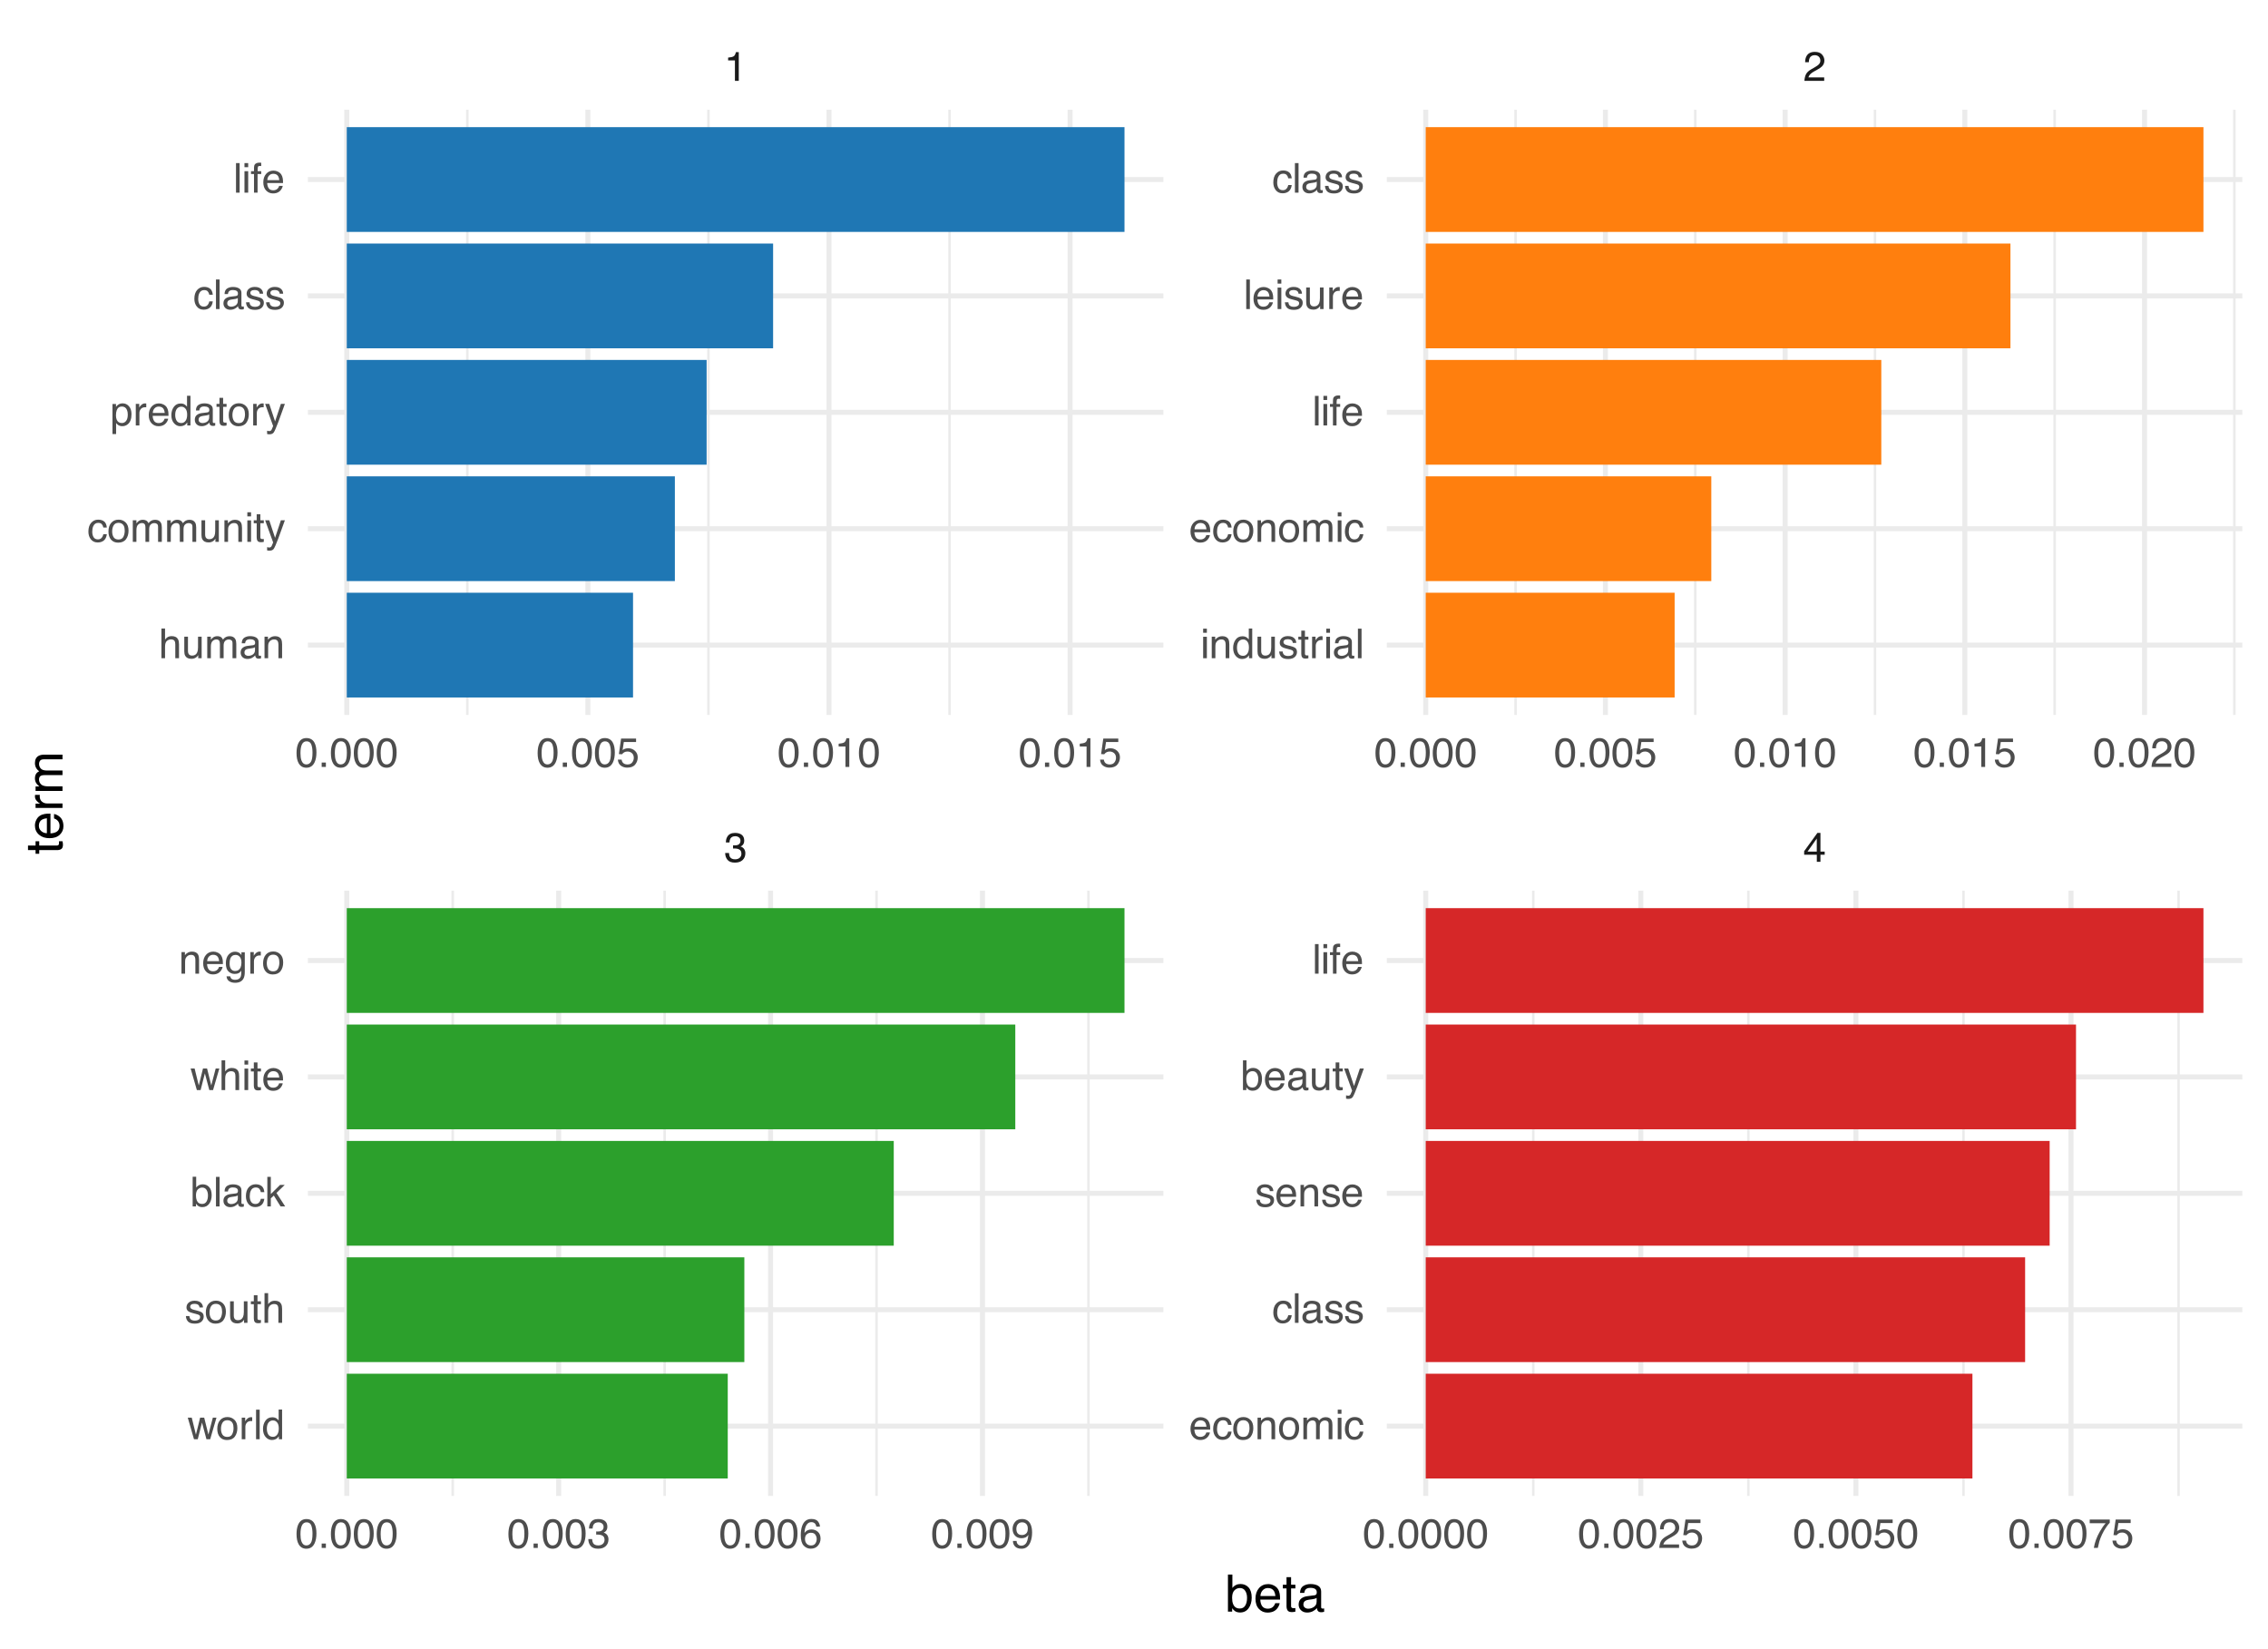 <?xml version="1.0" encoding="UTF-8"?>
<svg xmlns="http://www.w3.org/2000/svg" xmlns:xlink="http://www.w3.org/1999/xlink" width="792" height="576" viewBox="0 0 792 576">
<defs>
<g>
<g id="glyph-0-0">
<path d="M 0.469 0 L 0.469 -10.328 L 8.672 -10.328 L 8.672 0 Z M 7.375 -1.297 L 7.375 -9.047 L 1.766 -9.047 L 1.766 -1.297 Z M 7.375 -1.297 "/>
</g>
<g id="glyph-0-1">
<path d="M 3.75 0.281 C 2.551 0.281 1.68 -0.047 1.141 -0.703 C 0.609 -1.359 0.344 -2.156 0.344 -3.094 L 1.672 -3.094 C 1.723 -2.445 1.844 -1.973 2.031 -1.672 C 2.363 -1.141 2.957 -0.875 3.812 -0.875 C 4.477 -0.875 5.008 -1.051 5.406 -1.406 C 5.812 -1.77 6.016 -2.234 6.016 -2.797 C 6.016 -3.484 5.801 -3.961 5.375 -4.234 C 4.957 -4.516 4.367 -4.656 3.609 -4.656 C 3.523 -4.656 3.441 -4.656 3.359 -4.656 C 3.273 -4.656 3.188 -4.656 3.094 -4.656 L 3.094 -5.766 C 3.227 -5.754 3.336 -5.742 3.422 -5.734 C 3.516 -5.734 3.613 -5.734 3.719 -5.734 C 4.188 -5.734 4.57 -5.805 4.875 -5.953 C 5.414 -6.223 5.688 -6.691 5.688 -7.359 C 5.688 -7.867 5.504 -8.258 5.141 -8.531 C 4.785 -8.801 4.375 -8.938 3.906 -8.938 C 3.062 -8.938 2.477 -8.656 2.156 -8.094 C 1.977 -7.781 1.875 -7.336 1.844 -6.766 L 0.594 -6.766 C 0.594 -7.516 0.742 -8.156 1.047 -8.688 C 1.566 -9.625 2.473 -10.094 3.766 -10.094 C 4.797 -10.094 5.594 -9.863 6.156 -9.406 C 6.719 -8.945 7 -8.285 7 -7.422 C 7 -6.797 6.832 -6.289 6.5 -5.906 C 6.289 -5.664 6.023 -5.477 5.703 -5.344 C 6.234 -5.195 6.645 -4.914 6.938 -4.5 C 7.238 -4.094 7.391 -3.586 7.391 -2.984 C 7.391 -2.023 7.07 -1.238 6.438 -0.625 C 5.801 -0.02 4.906 0.281 3.75 0.281 Z M 3.75 0.281 "/>
</g>
<g id="glyph-0-2">
<path d="M 4.766 -3.562 L 4.766 -8.125 L 1.531 -3.562 Z M 4.781 0 L 4.781 -2.469 L 0.359 -2.469 L 0.359 -3.703 L 4.984 -10.094 L 6.047 -10.094 L 6.047 -3.562 L 7.531 -3.562 L 7.531 -2.469 L 6.047 -2.469 L 6.047 0 Z M 4.781 0 "/>
</g>
<g id="glyph-0-3">
<path d="M 1.375 -7.125 L 1.375 -8.109 C 2.289 -8.191 2.926 -8.336 3.281 -8.547 C 3.645 -8.754 3.914 -9.25 4.094 -10.031 L 5.094 -10.031 L 5.094 0 L 3.75 0 L 3.75 -7.125 Z M 1.375 -7.125 "/>
</g>
<g id="glyph-0-4">
<path d="M 0.453 0 C 0.492 -0.863 0.672 -1.617 0.984 -2.266 C 1.297 -2.91 1.906 -3.492 2.812 -4.016 L 4.172 -4.797 C 4.773 -5.148 5.195 -5.453 5.438 -5.703 C 5.82 -6.086 6.016 -6.531 6.016 -7.031 C 6.016 -7.613 5.836 -8.078 5.484 -8.422 C 5.129 -8.773 4.66 -8.953 4.078 -8.953 C 3.211 -8.953 2.613 -8.625 2.281 -7.969 C 2.102 -7.613 2.004 -7.125 1.984 -6.5 L 0.703 -6.5 C 0.711 -7.375 0.875 -8.086 1.188 -8.641 C 1.727 -9.617 2.695 -10.109 4.094 -10.109 C 5.238 -10.109 6.078 -9.797 6.609 -9.172 C 7.148 -8.547 7.422 -7.852 7.422 -7.094 C 7.422 -6.281 7.133 -5.586 6.562 -5.016 C 6.238 -4.68 5.648 -4.281 4.797 -3.812 L 3.828 -3.281 C 3.367 -3.02 3.008 -2.773 2.75 -2.547 C 2.281 -2.141 1.984 -1.691 1.859 -1.203 L 7.359 -1.203 L 7.359 0 Z M 0.453 0 "/>
</g>
<g id="glyph-0-5">
<path d="M 3.891 -10.078 C 5.203 -10.078 6.145 -9.539 6.719 -8.469 C 7.176 -7.633 7.406 -6.492 7.406 -5.047 C 7.406 -3.68 7.195 -2.551 6.781 -1.656 C 6.195 -0.363 5.234 0.281 3.891 0.281 C 2.68 0.281 1.781 -0.242 1.188 -1.297 C 0.695 -2.172 0.453 -3.348 0.453 -4.828 C 0.453 -5.973 0.598 -6.957 0.891 -7.781 C 1.441 -9.312 2.441 -10.078 3.891 -10.078 Z M 3.891 -0.875 C 4.547 -0.875 5.066 -1.164 5.453 -1.75 C 5.836 -2.332 6.031 -3.414 6.031 -5 C 6.031 -6.145 5.891 -7.086 5.609 -7.828 C 5.328 -8.566 4.781 -8.938 3.969 -8.938 C 3.227 -8.938 2.688 -8.582 2.344 -7.875 C 2 -7.176 1.828 -6.145 1.828 -4.781 C 1.828 -3.758 1.938 -2.938 2.156 -2.312 C 2.488 -1.352 3.066 -0.875 3.891 -0.875 Z M 3.891 -0.875 "/>
</g>
<g id="glyph-0-6">
<path d="M 1.234 -1.531 L 2.703 -1.531 L 2.703 0 L 1.234 0 Z M 1.234 -1.531 "/>
</g>
<g id="glyph-0-7">
<path d="M 4.219 -10.109 C 5.344 -10.109 6.125 -9.816 6.562 -9.234 C 7.008 -8.648 7.234 -8.051 7.234 -7.438 L 5.984 -7.438 C 5.898 -7.832 5.781 -8.145 5.625 -8.375 C 5.312 -8.789 4.848 -9 4.234 -9 C 3.523 -9 2.961 -8.672 2.547 -8.016 C 2.129 -7.367 1.895 -6.438 1.844 -5.219 C 2.133 -5.645 2.504 -5.961 2.953 -6.172 C 3.348 -6.359 3.797 -6.453 4.297 -6.453 C 5.141 -6.453 5.875 -6.18 6.5 -5.641 C 7.133 -5.098 7.453 -4.297 7.453 -3.234 C 7.453 -2.316 7.148 -1.504 6.547 -0.797 C 5.953 -0.086 5.109 0.266 4.016 0.266 C 3.066 0.266 2.25 -0.094 1.562 -0.812 C 0.883 -1.531 0.547 -2.734 0.547 -4.422 C 0.547 -5.672 0.695 -6.734 1 -7.609 C 1.582 -9.273 2.656 -10.109 4.219 -10.109 Z M 4.125 -0.859 C 4.789 -0.859 5.285 -1.082 5.609 -1.531 C 5.941 -1.977 6.109 -2.508 6.109 -3.125 C 6.109 -3.633 5.957 -4.125 5.656 -4.594 C 5.363 -5.062 4.832 -5.297 4.062 -5.297 C 3.52 -5.297 3.039 -5.113 2.625 -4.75 C 2.219 -4.395 2.016 -3.852 2.016 -3.125 C 2.016 -2.488 2.195 -1.953 2.562 -1.516 C 2.938 -1.078 3.457 -0.859 4.125 -0.859 Z M 4.125 -0.859 "/>
</g>
<g id="glyph-0-8">
<path d="M 1.906 -2.438 C 1.945 -1.738 2.219 -1.254 2.719 -0.984 C 2.977 -0.848 3.27 -0.781 3.594 -0.781 C 4.195 -0.781 4.711 -1.031 5.141 -1.531 C 5.566 -2.031 5.867 -3.051 6.047 -4.594 C 5.766 -4.156 5.414 -3.844 5 -3.656 C 4.582 -3.477 4.141 -3.391 3.672 -3.391 C 2.691 -3.391 1.922 -3.691 1.359 -4.297 C 0.797 -4.898 0.516 -5.68 0.516 -6.641 C 0.516 -7.547 0.789 -8.348 1.344 -9.047 C 1.906 -9.742 2.727 -10.094 3.812 -10.094 C 5.281 -10.094 6.297 -9.43 6.859 -8.109 C 7.172 -7.379 7.328 -6.469 7.328 -5.375 C 7.328 -4.145 7.141 -3.051 6.766 -2.094 C 6.148 -0.508 5.109 0.281 3.641 0.281 C 2.66 0.281 1.914 0.023 1.406 -0.484 C 0.895 -1.004 0.641 -1.656 0.641 -2.438 Z M 3.828 -4.5 C 4.336 -4.5 4.797 -4.664 5.203 -5 C 5.617 -5.332 5.828 -5.91 5.828 -6.734 C 5.828 -7.473 5.641 -8.023 5.266 -8.391 C 4.898 -8.754 4.426 -8.938 3.844 -8.938 C 3.227 -8.938 2.738 -8.727 2.375 -8.312 C 2.008 -7.895 1.828 -7.336 1.828 -6.641 C 1.828 -5.984 1.984 -5.461 2.297 -5.078 C 2.617 -4.691 3.129 -4.5 3.828 -4.5 Z M 3.828 -4.5 "/>
</g>
<g id="glyph-0-9">
<path d="M 1.781 -2.562 C 1.863 -1.844 2.195 -1.344 2.781 -1.062 C 3.082 -0.926 3.43 -0.859 3.828 -0.859 C 4.578 -0.859 5.129 -1.098 5.484 -1.578 C 5.848 -2.055 6.031 -2.586 6.031 -3.172 C 6.031 -3.867 5.816 -4.41 5.391 -4.797 C 4.961 -5.18 4.445 -5.375 3.844 -5.375 C 3.406 -5.375 3.031 -5.289 2.719 -5.125 C 2.414 -4.957 2.148 -4.723 1.922 -4.422 L 0.828 -4.484 L 1.594 -9.906 L 6.828 -9.906 L 6.828 -8.688 L 2.547 -8.688 L 2.125 -5.875 C 2.352 -6.051 2.57 -6.188 2.781 -6.281 C 3.156 -6.438 3.594 -6.516 4.094 -6.516 C 5.008 -6.516 5.789 -6.219 6.438 -5.625 C 7.082 -5.031 7.406 -4.273 7.406 -3.359 C 7.406 -2.398 7.109 -1.555 6.516 -0.828 C 5.93 -0.109 4.992 0.25 3.703 0.25 C 2.879 0.25 2.148 0.02 1.516 -0.438 C 0.891 -0.895 0.539 -1.602 0.469 -2.562 Z M 1.781 -2.562 "/>
</g>
<g id="glyph-0-10">
<path d="M 7.531 -9.906 L 7.531 -8.797 C 7.207 -8.484 6.773 -7.938 6.234 -7.156 C 5.703 -6.383 5.227 -5.547 4.812 -4.641 C 4.406 -3.766 4.098 -2.969 3.891 -2.25 C 3.754 -1.781 3.578 -1.031 3.359 0 L 1.969 0 C 2.281 -1.926 2.984 -3.836 4.078 -5.734 C 4.711 -6.859 5.383 -7.82 6.094 -8.625 L 0.531 -8.625 L 0.531 -9.906 Z M 7.531 -9.906 "/>
</g>
<g id="glyph-0-11">
<path d="M 0.922 -7.5 L 2.219 -7.5 L 2.219 0 L 0.922 0 Z M 0.922 -10.328 L 2.219 -10.328 L 2.219 -8.891 L 0.922 -8.891 Z M 0.922 -10.328 "/>
</g>
<g id="glyph-0-12">
<path d="M 0.922 -7.531 L 2.125 -7.531 L 2.125 -6.469 C 2.488 -6.906 2.867 -7.219 3.266 -7.406 C 3.66 -7.602 4.102 -7.703 4.594 -7.703 C 5.664 -7.703 6.391 -7.328 6.766 -6.578 C 6.961 -6.172 7.062 -5.586 7.062 -4.828 L 7.062 0 L 5.781 0 L 5.781 -4.75 C 5.781 -5.207 5.711 -5.578 5.578 -5.859 C 5.348 -6.328 4.941 -6.562 4.359 -6.562 C 4.055 -6.562 3.805 -6.531 3.609 -6.469 C 3.266 -6.363 2.961 -6.16 2.703 -5.859 C 2.492 -5.609 2.352 -5.348 2.281 -5.078 C 2.219 -4.816 2.188 -4.441 2.188 -3.953 L 2.188 0 L 0.922 0 Z M 3.906 -7.719 Z M 3.906 -7.719 "/>
</g>
<g id="glyph-0-13">
<path d="M 1.734 -3.672 C 1.734 -2.867 1.898 -2.195 2.234 -1.656 C 2.578 -1.113 3.129 -0.844 3.891 -0.844 C 4.473 -0.844 4.953 -1.094 5.328 -1.594 C 5.711 -2.094 5.906 -2.816 5.906 -3.766 C 5.906 -4.711 5.707 -5.414 5.312 -5.875 C 4.926 -6.332 4.445 -6.562 3.875 -6.562 C 3.238 -6.562 2.723 -6.316 2.328 -5.828 C 1.93 -5.336 1.734 -4.617 1.734 -3.672 Z M 3.641 -7.672 C 4.211 -7.672 4.691 -7.547 5.078 -7.297 C 5.305 -7.16 5.566 -6.914 5.859 -6.562 L 5.859 -10.375 L 7.062 -10.375 L 7.062 0 L 5.938 0 L 5.938 -1.047 C 5.633 -0.586 5.281 -0.254 4.875 -0.047 C 4.477 0.16 4.02 0.266 3.5 0.266 C 2.656 0.266 1.926 -0.082 1.312 -0.781 C 0.695 -1.488 0.391 -2.43 0.391 -3.609 C 0.391 -4.703 0.672 -5.648 1.234 -6.453 C 1.797 -7.266 2.598 -7.672 3.641 -7.672 Z M 3.641 -7.672 "/>
</g>
<g id="glyph-0-14">
<path d="M 2.188 -7.531 L 2.188 -2.531 C 2.188 -2.145 2.25 -1.832 2.375 -1.594 C 2.602 -1.145 3.023 -0.922 3.641 -0.922 C 4.516 -0.922 5.113 -1.312 5.438 -2.094 C 5.613 -2.52 5.703 -3.098 5.703 -3.828 L 5.703 -7.531 L 6.969 -7.531 L 6.969 0 L 5.766 0 L 5.781 -1.109 C 5.613 -0.828 5.41 -0.586 5.172 -0.391 C 4.691 0.004 4.102 0.203 3.406 0.203 C 2.332 0.203 1.602 -0.156 1.219 -0.875 C 1.008 -1.258 0.906 -1.77 0.906 -2.406 L 0.906 -7.531 Z M 3.938 -7.719 Z M 3.938 -7.719 "/>
</g>
<g id="glyph-0-15">
<path d="M 1.688 -2.359 C 1.719 -1.941 1.82 -1.617 2 -1.391 C 2.312 -0.984 2.863 -0.781 3.656 -0.781 C 4.125 -0.781 4.535 -0.879 4.891 -1.078 C 5.254 -1.285 5.438 -1.602 5.438 -2.031 C 5.438 -2.352 5.289 -2.598 5 -2.766 C 4.82 -2.867 4.461 -2.988 3.922 -3.125 L 2.906 -3.391 C 2.27 -3.547 1.797 -3.723 1.484 -3.922 C 0.941 -4.266 0.672 -4.738 0.672 -5.344 C 0.672 -6.051 0.926 -6.625 1.438 -7.062 C 1.957 -7.508 2.648 -7.734 3.516 -7.734 C 4.648 -7.734 5.469 -7.398 5.969 -6.734 C 6.281 -6.305 6.43 -5.848 6.422 -5.359 L 5.234 -5.359 C 5.211 -5.648 5.113 -5.91 4.938 -6.141 C 4.645 -6.473 4.141 -6.641 3.422 -6.641 C 2.941 -6.641 2.578 -6.547 2.328 -6.359 C 2.086 -6.18 1.969 -5.945 1.969 -5.656 C 1.969 -5.32 2.129 -5.055 2.453 -4.859 C 2.641 -4.742 2.914 -4.641 3.281 -4.547 L 4.109 -4.344 C 5.023 -4.125 5.633 -3.91 5.938 -3.703 C 6.438 -3.379 6.688 -2.875 6.688 -2.188 C 6.688 -1.508 6.43 -0.926 5.922 -0.438 C 5.41 0.039 4.633 0.281 3.594 0.281 C 2.469 0.281 1.672 0.031 1.203 -0.469 C 0.742 -0.977 0.5 -1.609 0.469 -2.359 Z M 3.547 -7.719 Z M 3.547 -7.719 "/>
</g>
<g id="glyph-0-16">
<path d="M 1.188 -9.641 L 2.469 -9.641 L 2.469 -7.531 L 3.672 -7.531 L 3.672 -6.5 L 2.469 -6.5 L 2.469 -1.578 C 2.469 -1.316 2.555 -1.145 2.734 -1.062 C 2.828 -1.008 2.988 -0.984 3.219 -0.984 C 3.281 -0.984 3.348 -0.984 3.422 -0.984 C 3.492 -0.984 3.578 -0.988 3.672 -1 L 3.672 0 C 3.523 0.039 3.367 0.07 3.203 0.094 C 3.047 0.113 2.879 0.125 2.703 0.125 C 2.109 0.125 1.707 -0.023 1.5 -0.328 C 1.289 -0.629 1.188 -1.023 1.188 -1.516 L 1.188 -6.5 L 0.156 -6.5 L 0.156 -7.531 L 1.188 -7.531 Z M 1.188 -9.641 "/>
</g>
<g id="glyph-0-17">
<path d="M 0.969 -7.531 L 2.172 -7.531 L 2.172 -6.234 C 2.266 -6.484 2.504 -6.789 2.891 -7.156 C 3.273 -7.52 3.719 -7.703 4.219 -7.703 C 4.238 -7.703 4.273 -7.695 4.328 -7.688 C 4.391 -7.688 4.488 -7.68 4.625 -7.672 L 4.625 -6.328 C 4.551 -6.348 4.484 -6.359 4.422 -6.359 C 4.359 -6.359 4.289 -6.359 4.219 -6.359 C 3.57 -6.359 3.078 -6.156 2.734 -5.75 C 2.398 -5.344 2.234 -4.867 2.234 -4.328 L 2.234 0 L 0.969 0 Z M 0.969 -7.531 "/>
</g>
<g id="glyph-0-18">
<path d="M 1.906 -2 C 1.906 -1.633 2.035 -1.348 2.297 -1.141 C 2.566 -0.93 2.883 -0.828 3.25 -0.828 C 3.695 -0.828 4.129 -0.926 4.547 -1.125 C 5.242 -1.469 5.594 -2.031 5.594 -2.812 L 5.594 -3.828 C 5.438 -3.734 5.238 -3.648 5 -3.578 C 4.758 -3.516 4.52 -3.473 4.281 -3.453 L 3.516 -3.344 C 3.055 -3.281 2.711 -3.188 2.484 -3.062 C 2.098 -2.844 1.906 -2.488 1.906 -2 Z M 4.969 -4.562 C 5.258 -4.602 5.453 -4.727 5.547 -4.938 C 5.609 -5.039 5.641 -5.203 5.641 -5.422 C 5.641 -5.848 5.484 -6.156 5.172 -6.344 C 4.867 -6.539 4.43 -6.641 3.859 -6.641 C 3.191 -6.641 2.723 -6.461 2.453 -6.109 C 2.297 -5.91 2.191 -5.617 2.141 -5.234 L 0.969 -5.234 C 0.988 -6.16 1.285 -6.805 1.859 -7.172 C 2.441 -7.535 3.117 -7.719 3.891 -7.719 C 4.773 -7.719 5.492 -7.547 6.047 -7.203 C 6.586 -6.867 6.859 -6.348 6.859 -5.641 L 6.859 -1.297 C 6.859 -1.16 6.883 -1.051 6.938 -0.969 C 7 -0.895 7.113 -0.859 7.281 -0.859 C 7.344 -0.859 7.406 -0.859 7.469 -0.859 C 7.539 -0.867 7.617 -0.883 7.703 -0.906 L 7.703 0.031 C 7.504 0.094 7.352 0.129 7.25 0.141 C 7.145 0.148 7.004 0.156 6.828 0.156 C 6.391 0.156 6.07 0.004 5.875 -0.297 C 5.77 -0.461 5.695 -0.695 5.656 -1 C 5.406 -0.664 5.035 -0.375 4.547 -0.125 C 4.066 0.125 3.535 0.25 2.953 0.25 C 2.254 0.25 1.68 0.039 1.234 -0.375 C 0.797 -0.801 0.578 -1.336 0.578 -1.984 C 0.578 -2.68 0.797 -3.219 1.234 -3.594 C 1.672 -3.977 2.242 -4.219 2.953 -4.312 Z M 3.922 -7.719 Z M 3.922 -7.719 "/>
</g>
<g id="glyph-0-19">
<path d="M 0.969 -10.328 L 2.234 -10.328 L 2.234 0 L 0.969 0 Z M 0.969 -10.328 "/>
</g>
<g id="glyph-0-20">
<path d="M 4.062 -7.703 C 4.602 -7.703 5.125 -7.578 5.625 -7.328 C 6.125 -7.078 6.504 -6.754 6.766 -6.359 C 7.016 -5.973 7.188 -5.523 7.281 -5.016 C 7.352 -4.672 7.391 -4.117 7.391 -3.359 L 1.859 -3.359 C 1.891 -2.598 2.07 -1.984 2.406 -1.516 C 2.738 -1.055 3.258 -0.828 3.969 -0.828 C 4.633 -0.828 5.164 -1.047 5.562 -1.484 C 5.781 -1.734 5.938 -2.023 6.031 -2.359 L 7.281 -2.359 C 7.25 -2.086 7.141 -1.781 6.953 -1.438 C 6.766 -1.094 6.555 -0.816 6.328 -0.609 C 5.941 -0.234 5.469 0.02 4.906 0.156 C 4.602 0.227 4.258 0.266 3.875 0.266 C 2.938 0.266 2.141 -0.07 1.484 -0.75 C 0.828 -1.438 0.5 -2.395 0.5 -3.625 C 0.5 -4.832 0.828 -5.812 1.484 -6.562 C 2.141 -7.32 3 -7.703 4.062 -7.703 Z M 6.078 -4.375 C 6.023 -4.914 5.906 -5.352 5.719 -5.688 C 5.375 -6.289 4.797 -6.594 3.984 -6.594 C 3.398 -6.594 2.91 -6.383 2.516 -5.969 C 2.129 -5.551 1.926 -5.02 1.906 -4.375 Z M 3.953 -7.719 Z M 3.953 -7.719 "/>
</g>
<g id="glyph-0-21">
<path d="M 3.828 -7.75 C 4.68 -7.75 5.375 -7.539 5.906 -7.125 C 6.438 -6.719 6.754 -6.008 6.859 -5 L 5.641 -5 C 5.555 -5.469 5.379 -5.852 5.109 -6.156 C 4.848 -6.469 4.422 -6.625 3.828 -6.625 C 3.023 -6.625 2.453 -6.227 2.109 -5.438 C 1.879 -4.926 1.766 -4.297 1.766 -3.547 C 1.766 -2.785 1.922 -2.145 2.234 -1.625 C 2.555 -1.113 3.062 -0.859 3.75 -0.859 C 4.27 -0.859 4.68 -1.02 4.984 -1.344 C 5.297 -1.664 5.516 -2.109 5.641 -2.672 L 6.859 -2.672 C 6.723 -1.672 6.375 -0.938 5.812 -0.469 C 5.25 -0.008 4.531 0.219 3.656 0.219 C 2.664 0.219 1.879 -0.141 1.297 -0.859 C 0.711 -1.578 0.422 -2.477 0.422 -3.562 C 0.422 -4.883 0.738 -5.91 1.375 -6.641 C 2.02 -7.379 2.836 -7.75 3.828 -7.75 Z M 3.641 -7.719 Z M 3.641 -7.719 "/>
</g>
<g id="glyph-0-22">
<path d="M 3.922 -0.812 C 4.754 -0.812 5.328 -1.129 5.641 -1.766 C 5.953 -2.398 6.109 -3.109 6.109 -3.891 C 6.109 -4.586 6 -5.16 5.781 -5.609 C 5.414 -6.297 4.801 -6.641 3.938 -6.641 C 3.156 -6.641 2.586 -6.344 2.234 -5.75 C 1.891 -5.164 1.719 -4.457 1.719 -3.625 C 1.719 -2.82 1.891 -2.148 2.234 -1.609 C 2.586 -1.078 3.148 -0.812 3.922 -0.812 Z M 3.969 -7.75 C 4.938 -7.75 5.754 -7.426 6.422 -6.781 C 7.098 -6.133 7.438 -5.18 7.438 -3.922 C 7.438 -2.711 7.141 -1.707 6.547 -0.906 C 5.953 -0.113 5.035 0.281 3.797 0.281 C 2.766 0.281 1.941 -0.066 1.328 -0.766 C 0.723 -1.473 0.422 -2.422 0.422 -3.609 C 0.422 -4.867 0.738 -5.875 1.375 -6.625 C 2.02 -7.375 2.883 -7.75 3.969 -7.75 Z M 3.922 -7.719 Z M 3.922 -7.719 "/>
</g>
<g id="glyph-0-23">
<path d="M 0.922 -7.531 L 2.188 -7.531 L 2.188 -6.469 C 2.477 -6.832 2.75 -7.102 3 -7.281 C 3.414 -7.562 3.891 -7.703 4.422 -7.703 C 5.016 -7.703 5.492 -7.555 5.859 -7.266 C 6.066 -7.086 6.254 -6.836 6.422 -6.516 C 6.703 -6.922 7.031 -7.219 7.406 -7.406 C 7.789 -7.602 8.223 -7.703 8.703 -7.703 C 9.711 -7.703 10.398 -7.336 10.766 -6.609 C 10.961 -6.211 11.062 -5.68 11.062 -5.016 L 11.062 0 L 9.75 0 L 9.75 -5.234 C 9.75 -5.734 9.625 -6.078 9.375 -6.266 C 9.125 -6.453 8.816 -6.547 8.453 -6.547 C 7.953 -6.547 7.523 -6.379 7.172 -6.047 C 6.816 -5.711 6.641 -5.156 6.641 -4.375 L 6.641 0 L 5.344 0 L 5.344 -4.922 C 5.344 -5.43 5.281 -5.801 5.156 -6.031 C 4.969 -6.383 4.613 -6.562 4.094 -6.562 C 3.613 -6.562 3.176 -6.375 2.781 -6 C 2.383 -5.633 2.188 -4.969 2.188 -4 L 2.188 0 L 0.922 0 Z M 0.922 -7.531 "/>
</g>
<g id="glyph-0-24">
<path d="M 1.25 -8.688 C 1.258 -9.207 1.348 -9.586 1.516 -9.828 C 1.816 -10.266 2.391 -10.484 3.234 -10.484 C 3.305 -10.484 3.383 -10.477 3.469 -10.469 C 3.562 -10.469 3.66 -10.461 3.766 -10.453 L 3.766 -9.297 C 3.629 -9.305 3.531 -9.312 3.469 -9.312 C 3.414 -9.32 3.363 -9.328 3.312 -9.328 C 2.926 -9.328 2.695 -9.223 2.625 -9.016 C 2.551 -8.816 2.516 -8.312 2.516 -7.5 L 3.766 -7.5 L 3.766 -6.5 L 2.5 -6.5 L 2.5 0 L 1.25 0 L 1.25 -6.5 L 0.203 -6.5 L 0.203 -7.5 L 1.25 -7.5 Z M 1.25 -8.688 "/>
</g>
<g id="glyph-0-25">
<path d="M 0.828 -10.375 L 2.062 -10.375 L 2.062 -6.625 C 2.332 -6.977 2.66 -7.25 3.047 -7.438 C 3.43 -7.633 3.852 -7.734 4.312 -7.734 C 5.25 -7.734 6.008 -7.41 6.594 -6.766 C 7.176 -6.117 7.469 -5.164 7.469 -3.906 C 7.469 -2.719 7.176 -1.727 6.594 -0.938 C 6.02 -0.156 5.223 0.234 4.203 0.234 C 3.629 0.234 3.145 0.098 2.75 -0.172 C 2.52 -0.336 2.27 -0.602 2 -0.969 L 2 0 L 0.828 0 Z M 4.125 -0.875 C 4.812 -0.875 5.32 -1.145 5.656 -1.688 C 6 -2.238 6.172 -2.957 6.172 -3.844 C 6.172 -4.633 6 -5.289 5.656 -5.812 C 5.32 -6.332 4.82 -6.594 4.156 -6.594 C 3.582 -6.594 3.078 -6.379 2.641 -5.953 C 2.203 -5.523 1.984 -4.82 1.984 -3.844 C 1.984 -3.133 2.078 -2.562 2.266 -2.125 C 2.586 -1.289 3.207 -0.875 4.125 -0.875 Z M 4.125 -0.875 "/>
</g>
<g id="glyph-0-26">
<path d="M 5.641 -7.531 L 7.031 -7.531 C 6.852 -7.051 6.457 -5.953 5.844 -4.234 C 5.383 -2.93 5 -1.875 4.688 -1.062 C 3.957 0.863 3.441 2.035 3.141 2.453 C 2.836 2.879 2.32 3.094 1.594 3.094 C 1.414 3.094 1.281 3.082 1.188 3.062 C 1.094 3.051 0.973 3.023 0.828 2.984 L 0.828 1.844 C 1.047 1.895 1.203 1.926 1.297 1.938 C 1.398 1.957 1.488 1.969 1.562 1.969 C 1.801 1.969 1.973 1.926 2.078 1.844 C 2.191 1.77 2.285 1.676 2.359 1.562 C 2.391 1.531 2.473 1.336 2.609 0.984 C 2.754 0.641 2.863 0.383 2.938 0.219 L 0.141 -7.531 L 1.578 -7.531 L 3.609 -1.406 Z M 3.594 -7.719 Z M 3.594 -7.719 "/>
</g>
<g id="glyph-0-27">
<path d="M 0.922 -10.375 L 2.188 -10.375 L 2.188 -6.516 C 2.488 -6.891 2.758 -7.156 3 -7.312 C 3.406 -7.582 3.914 -7.719 4.531 -7.719 C 5.625 -7.719 6.363 -7.332 6.75 -6.562 C 6.957 -6.145 7.062 -5.566 7.062 -4.828 L 7.062 0 L 5.766 0 L 5.766 -4.75 C 5.766 -5.301 5.695 -5.707 5.562 -5.969 C 5.332 -6.375 4.898 -6.578 4.266 -6.578 C 3.734 -6.578 3.254 -6.395 2.828 -6.031 C 2.398 -5.676 2.188 -5 2.188 -4 L 2.188 0 L 0.922 0 Z M 0.922 -10.375 "/>
</g>
<g id="glyph-0-28">
<path d="M 4.109 -0.844 C 4.703 -0.844 5.191 -1.086 5.578 -1.578 C 5.973 -2.078 6.172 -2.82 6.172 -3.812 C 6.172 -4.414 6.082 -4.93 5.906 -5.359 C 5.582 -6.191 4.984 -6.609 4.109 -6.609 C 3.234 -6.609 2.633 -6.172 2.312 -5.297 C 2.133 -4.828 2.047 -4.227 2.047 -3.5 C 2.047 -2.914 2.133 -2.422 2.312 -2.016 C 2.633 -1.234 3.234 -0.844 4.109 -0.844 Z M 0.828 -7.5 L 2.062 -7.5 L 2.062 -6.5 C 2.312 -6.844 2.586 -7.109 2.891 -7.297 C 3.316 -7.578 3.816 -7.719 4.391 -7.719 C 5.242 -7.719 5.969 -7.391 6.562 -6.734 C 7.164 -6.078 7.469 -5.145 7.469 -3.938 C 7.469 -2.289 7.035 -1.117 6.172 -0.422 C 5.629 0.023 5 0.25 4.281 0.25 C 3.707 0.25 3.227 0.125 2.844 -0.125 C 2.625 -0.258 2.375 -0.5 2.094 -0.844 L 2.094 3 L 0.828 3 Z M 0.828 -7.5 "/>
</g>
<g id="glyph-0-29">
<path d="M 1.516 -7.531 L 2.969 -1.594 L 4.438 -7.531 L 5.859 -7.531 L 7.328 -1.625 L 8.875 -7.531 L 10.141 -7.531 L 7.953 0 L 6.641 0 L 5.094 -5.828 L 3.609 0 L 2.297 0 L 0.125 -7.531 Z M 1.516 -7.531 "/>
</g>
<g id="glyph-0-30">
<path d="M 0.906 -10.328 L 2.125 -10.328 L 2.125 -4.328 L 5.359 -7.531 L 6.984 -7.531 L 4.094 -4.719 L 7.141 0 L 5.531 0 L 3.172 -3.797 L 2.125 -2.828 L 2.125 0 L 0.906 0 Z M 0.906 -10.328 "/>
</g>
<g id="glyph-0-31">
<path d="M 3.594 -7.672 C 4.176 -7.672 4.691 -7.523 5.141 -7.234 C 5.379 -7.066 5.617 -6.828 5.859 -6.516 L 5.859 -7.469 L 7.031 -7.469 L 7.031 -0.609 C 7.031 0.348 6.891 1.102 6.609 1.656 C 6.086 2.676 5.098 3.188 3.641 3.188 C 2.828 3.188 2.145 3.004 1.594 2.641 C 1.039 2.273 0.727 1.707 0.656 0.938 L 1.953 0.938 C 2.016 1.27 2.133 1.531 2.312 1.719 C 2.602 2 3.055 2.141 3.672 2.141 C 4.641 2.141 5.273 1.797 5.578 1.109 C 5.754 0.703 5.832 -0.016 5.812 -1.047 C 5.562 -0.66 5.258 -0.375 4.906 -0.188 C 4.551 0 4.078 0.094 3.484 0.094 C 2.672 0.094 1.957 -0.191 1.344 -0.766 C 0.727 -1.348 0.422 -2.312 0.422 -3.656 C 0.422 -4.914 0.727 -5.898 1.344 -6.609 C 1.969 -7.316 2.719 -7.672 3.594 -7.672 Z M 5.859 -3.797 C 5.859 -4.734 5.664 -5.426 5.281 -5.875 C 4.906 -6.32 4.414 -6.547 3.812 -6.547 C 2.926 -6.547 2.316 -6.129 1.984 -5.297 C 1.816 -4.848 1.734 -4.266 1.734 -3.547 C 1.734 -2.691 1.906 -2.039 2.25 -1.594 C 2.594 -1.156 3.055 -0.938 3.641 -0.938 C 4.547 -0.938 5.188 -1.348 5.562 -2.172 C 5.758 -2.641 5.859 -3.18 5.859 -3.797 Z M 3.734 -7.719 Z M 3.734 -7.719 "/>
</g>
<g id="glyph-1-0">
<path d="M 0.578 0 L 0.578 -12.906 L 10.828 -12.906 L 10.828 0 Z M 9.219 -1.625 L 9.219 -11.297 L 2.203 -11.297 L 2.203 -1.625 Z M 9.219 -1.625 "/>
</g>
<g id="glyph-1-1">
<path d="M 1.031 -12.953 L 2.578 -12.953 L 2.578 -8.266 C 2.922 -8.723 3.332 -9.066 3.812 -9.297 C 4.289 -9.535 4.812 -9.656 5.375 -9.656 C 6.551 -9.656 7.504 -9.254 8.234 -8.453 C 8.961 -7.648 9.328 -6.461 9.328 -4.891 C 9.328 -3.398 8.961 -2.16 8.234 -1.172 C 7.516 -0.191 6.52 0.297 5.25 0.297 C 4.531 0.297 3.926 0.125 3.438 -0.219 C 3.145 -0.426 2.832 -0.754 2.5 -1.203 L 2.5 0 L 1.031 0 Z M 5.156 -1.094 C 6.008 -1.094 6.645 -1.43 7.062 -2.109 C 7.488 -2.797 7.703 -3.695 7.703 -4.812 C 7.703 -5.801 7.488 -6.617 7.062 -7.266 C 6.645 -7.922 6.02 -8.25 5.188 -8.25 C 4.469 -8.25 3.836 -7.977 3.297 -7.438 C 2.754 -6.906 2.484 -6.031 2.484 -4.812 C 2.484 -3.926 2.598 -3.207 2.828 -2.656 C 3.242 -1.613 4.02 -1.094 5.156 -1.094 Z M 5.156 -1.094 "/>
</g>
<g id="glyph-1-2">
<path d="M 5.078 -9.625 C 5.742 -9.625 6.391 -9.469 7.016 -9.156 C 7.648 -8.844 8.129 -8.438 8.453 -7.938 C 8.773 -7.457 8.988 -6.906 9.094 -6.281 C 9.188 -5.844 9.234 -5.148 9.234 -4.203 L 2.328 -4.203 C 2.359 -3.242 2.582 -2.473 3 -1.891 C 3.426 -1.316 4.082 -1.031 4.969 -1.031 C 5.789 -1.031 6.445 -1.305 6.938 -1.859 C 7.219 -2.172 7.422 -2.535 7.547 -2.953 L 9.094 -2.953 C 9.051 -2.609 8.914 -2.223 8.688 -1.797 C 8.457 -1.367 8.195 -1.02 7.906 -0.75 C 7.426 -0.281 6.832 0.031 6.125 0.188 C 5.75 0.281 5.316 0.328 4.828 0.328 C 3.66 0.328 2.672 -0.094 1.859 -0.938 C 1.047 -1.789 0.641 -2.988 0.641 -4.531 C 0.641 -6.039 1.047 -7.266 1.859 -8.203 C 2.68 -9.148 3.754 -9.625 5.078 -9.625 Z M 7.609 -5.453 C 7.535 -6.141 7.383 -6.691 7.156 -7.109 C 6.719 -7.867 5.992 -8.25 4.984 -8.25 C 4.254 -8.25 3.645 -7.984 3.156 -7.453 C 2.664 -6.93 2.406 -6.266 2.375 -5.453 Z M 4.938 -9.641 Z M 4.938 -9.641 "/>
</g>
<g id="glyph-1-3">
<path d="M 1.484 -12.047 L 3.078 -12.047 L 3.078 -9.406 L 4.578 -9.406 L 4.578 -8.125 L 3.078 -8.125 L 3.078 -1.984 C 3.078 -1.648 3.188 -1.426 3.406 -1.312 C 3.531 -1.25 3.738 -1.219 4.031 -1.219 C 4.102 -1.219 4.18 -1.219 4.266 -1.219 C 4.359 -1.227 4.461 -1.238 4.578 -1.25 L 4.578 0 C 4.398 0.051 4.211 0.086 4.016 0.109 C 3.816 0.141 3.602 0.156 3.375 0.156 C 2.633 0.156 2.133 -0.031 1.875 -0.406 C 1.613 -0.789 1.484 -1.285 1.484 -1.891 L 1.484 -8.125 L 0.203 -8.125 L 0.203 -9.406 L 1.484 -9.406 Z M 1.484 -12.047 "/>
</g>
<g id="glyph-1-4">
<path d="M 2.375 -2.5 C 2.375 -2.039 2.539 -1.68 2.875 -1.422 C 3.207 -1.16 3.602 -1.031 4.062 -1.031 C 4.613 -1.031 5.148 -1.16 5.672 -1.422 C 6.555 -1.848 7 -2.547 7 -3.516 L 7 -4.797 C 6.801 -4.672 6.551 -4.566 6.25 -4.484 C 5.945 -4.398 5.648 -4.344 5.359 -4.312 L 4.391 -4.188 C 3.816 -4.102 3.391 -3.984 3.109 -3.828 C 2.617 -3.547 2.375 -3.102 2.375 -2.5 Z M 6.203 -5.703 C 6.566 -5.754 6.812 -5.906 6.938 -6.156 C 7.008 -6.301 7.047 -6.504 7.047 -6.766 C 7.047 -7.305 6.852 -7.695 6.469 -7.938 C 6.082 -8.188 5.531 -8.312 4.812 -8.312 C 3.988 -8.312 3.406 -8.086 3.062 -7.641 C 2.863 -7.391 2.738 -7.023 2.688 -6.547 L 1.203 -6.547 C 1.234 -7.703 1.609 -8.504 2.328 -8.953 C 3.055 -9.41 3.898 -9.641 4.859 -9.641 C 5.961 -9.641 6.859 -9.43 7.547 -9.016 C 8.234 -8.586 8.578 -7.93 8.578 -7.047 L 8.578 -1.625 C 8.578 -1.457 8.609 -1.32 8.672 -1.219 C 8.742 -1.125 8.891 -1.078 9.109 -1.078 C 9.18 -1.078 9.258 -1.078 9.344 -1.078 C 9.426 -1.086 9.52 -1.102 9.625 -1.125 L 9.625 0.047 C 9.375 0.117 9.188 0.16 9.062 0.172 C 8.938 0.191 8.758 0.203 8.531 0.203 C 7.988 0.203 7.594 0.008 7.344 -0.375 C 7.219 -0.582 7.129 -0.875 7.078 -1.25 C 6.754 -0.82 6.289 -0.453 5.688 -0.141 C 5.082 0.16 4.414 0.312 3.688 0.312 C 2.812 0.312 2.098 0.047 1.547 -0.484 C 0.992 -1.016 0.719 -1.676 0.719 -2.469 C 0.719 -3.344 0.988 -4.02 1.531 -4.5 C 2.082 -4.977 2.801 -5.273 3.688 -5.391 Z M 4.891 -9.641 Z M 4.891 -9.641 "/>
</g>
<g id="glyph-2-0">
<path d="M 0 -0.578 L -12.906 -0.578 L -12.906 -10.828 L 0 -10.828 Z M -1.625 -9.219 L -11.297 -9.219 L -11.297 -2.203 L -1.625 -2.203 Z M -1.625 -9.219 "/>
</g>
<g id="glyph-2-1">
<path d="M -12.047 -1.484 L -12.047 -3.078 L -9.406 -3.078 L -9.406 -4.578 L -8.125 -4.578 L -8.125 -3.078 L -1.984 -3.078 C -1.648 -3.078 -1.426 -3.188 -1.312 -3.406 C -1.25 -3.531 -1.219 -3.738 -1.219 -4.031 C -1.219 -4.102 -1.219 -4.18 -1.219 -4.266 C -1.227 -4.359 -1.238 -4.461 -1.25 -4.578 L 0 -4.578 C 0.051 -4.398 0.086 -4.211 0.109 -4.016 C 0.141 -3.816 0.156 -3.602 0.156 -3.375 C 0.156 -2.633 -0.031 -2.133 -0.406 -1.875 C -0.789 -1.613 -1.285 -1.484 -1.891 -1.484 L -8.125 -1.484 L -8.125 -0.203 L -9.406 -0.203 L -9.406 -1.484 Z M -12.047 -1.484 "/>
</g>
<g id="glyph-2-2">
<path d="M -9.625 -5.078 C -9.625 -5.742 -9.469 -6.391 -9.156 -7.016 C -8.844 -7.648 -8.438 -8.129 -7.938 -8.453 C -7.457 -8.773 -6.906 -8.988 -6.281 -9.094 C -5.844 -9.188 -5.148 -9.234 -4.203 -9.234 L -4.203 -2.328 C -3.242 -2.359 -2.473 -2.582 -1.891 -3 C -1.316 -3.426 -1.031 -4.082 -1.031 -4.969 C -1.031 -5.789 -1.305 -6.445 -1.859 -6.938 C -2.172 -7.219 -2.535 -7.422 -2.953 -7.547 L -2.953 -9.094 C -2.609 -9.051 -2.223 -8.914 -1.797 -8.688 C -1.367 -8.457 -1.02 -8.195 -0.75 -7.906 C -0.281 -7.426 0.031 -6.832 0.188 -6.125 C 0.281 -5.75 0.328 -5.316 0.328 -4.828 C 0.328 -3.66 -0.094 -2.672 -0.938 -1.859 C -1.789 -1.047 -2.988 -0.641 -4.531 -0.641 C -6.039 -0.641 -7.266 -1.047 -8.203 -1.859 C -9.148 -2.68 -9.625 -3.754 -9.625 -5.078 Z M -5.453 -7.609 C -6.141 -7.535 -6.691 -7.383 -7.109 -7.156 C -7.867 -6.719 -8.25 -5.992 -8.25 -4.984 C -8.25 -4.254 -7.984 -3.645 -7.453 -3.156 C -6.93 -2.664 -6.266 -2.406 -5.453 -2.375 Z M -9.641 -4.938 Z M -9.641 -4.938 "/>
</g>
<g id="glyph-2-3">
<path d="M -9.406 -1.203 L -9.406 -2.703 L -7.781 -2.703 C -8.102 -2.828 -8.488 -3.129 -8.938 -3.609 C -9.395 -4.086 -9.625 -4.645 -9.625 -5.281 C -9.625 -5.301 -9.617 -5.348 -9.609 -5.422 C -9.609 -5.492 -9.598 -5.613 -9.578 -5.781 L -7.906 -5.781 C -7.926 -5.688 -7.938 -5.598 -7.938 -5.516 C -7.945 -5.441 -7.953 -5.359 -7.953 -5.266 C -7.953 -4.461 -7.695 -3.848 -7.188 -3.422 C -6.676 -2.992 -6.086 -2.781 -5.422 -2.781 L 0 -2.781 L 0 -1.203 Z M -9.406 -1.203 "/>
</g>
<g id="glyph-2-4">
<path d="M -9.406 -1.156 L -9.406 -2.719 L -8.078 -2.719 C -8.535 -3.094 -8.875 -3.438 -9.094 -3.75 C -9.445 -4.27 -9.625 -4.859 -9.625 -5.516 C -9.625 -6.266 -9.441 -6.867 -9.078 -7.328 C -8.859 -7.586 -8.547 -7.82 -8.141 -8.031 C -8.641 -8.383 -9.008 -8.797 -9.25 -9.266 C -9.5 -9.742 -9.625 -10.281 -9.625 -10.875 C -9.625 -12.133 -9.164 -12.992 -8.25 -13.453 C -7.758 -13.703 -7.098 -13.828 -6.266 -13.828 L 0 -13.828 L 0 -12.188 L -6.547 -12.188 C -7.172 -12.188 -7.598 -12.023 -7.828 -11.703 C -8.066 -11.391 -8.188 -11.008 -8.188 -10.562 C -8.188 -9.945 -7.977 -9.41 -7.562 -8.953 C -7.145 -8.504 -6.445 -8.281 -5.469 -8.281 L 0 -8.281 L 0 -6.688 L -6.141 -6.688 C -6.785 -6.688 -7.254 -6.609 -7.547 -6.453 C -7.984 -6.211 -8.203 -5.766 -8.203 -5.109 C -8.203 -4.504 -7.969 -3.957 -7.5 -3.469 C -7.039 -2.988 -6.207 -2.75 -5 -2.75 L 0 -2.75 L 0 -1.156 Z M -9.406 -1.156 "/>
</g>
</g>
<clipPath id="clip-0">
<path clip-rule="nonzero" d="M 162 38.312 L 164 38.312 L 164 249.707 L 162 249.707 Z M 162 38.312 "/>
</clipPath>
<clipPath id="clip-1">
<path clip-rule="nonzero" d="M 246 38.312 L 248 38.312 L 248 249.707 L 246 249.707 Z M 246 38.312 "/>
</clipPath>
<clipPath id="clip-2">
<path clip-rule="nonzero" d="M 331 38.312 L 333 38.312 L 333 249.707 L 331 249.707 Z M 331 38.312 "/>
</clipPath>
<clipPath id="clip-3">
<path clip-rule="nonzero" d="M 107.52 224 L 406.258 224 L 406.258 227 L 107.52 227 Z M 107.52 224 "/>
</clipPath>
<clipPath id="clip-4">
<path clip-rule="nonzero" d="M 107.52 183 L 406.258 183 L 406.258 186 L 107.52 186 Z M 107.52 183 "/>
</clipPath>
<clipPath id="clip-5">
<path clip-rule="nonzero" d="M 107.52 143 L 406.258 143 L 406.258 145 L 107.52 145 Z M 107.52 143 "/>
</clipPath>
<clipPath id="clip-6">
<path clip-rule="nonzero" d="M 107.52 102 L 406.258 102 L 406.258 105 L 107.52 105 Z M 107.52 102 "/>
</clipPath>
<clipPath id="clip-7">
<path clip-rule="nonzero" d="M 107.52 61 L 406.258 61 L 406.258 64 L 107.52 64 Z M 107.52 61 "/>
</clipPath>
<clipPath id="clip-8">
<path clip-rule="nonzero" d="M 120 38.312 L 122 38.312 L 122 249.707 L 120 249.707 Z M 120 38.312 "/>
</clipPath>
<clipPath id="clip-9">
<path clip-rule="nonzero" d="M 204 38.312 L 207 38.312 L 207 249.707 L 204 249.707 Z M 204 38.312 "/>
</clipPath>
<clipPath id="clip-10">
<path clip-rule="nonzero" d="M 288 38.312 L 291 38.312 L 291 249.707 L 288 249.707 Z M 288 38.312 "/>
</clipPath>
<clipPath id="clip-11">
<path clip-rule="nonzero" d="M 372 38.312 L 375 38.312 L 375 249.707 L 372 249.707 Z M 372 38.312 "/>
</clipPath>
<clipPath id="clip-12">
<path clip-rule="nonzero" d="M 157 311.086 L 159 311.086 L 159 522.48 L 157 522.48 Z M 157 311.086 "/>
</clipPath>
<clipPath id="clip-13">
<path clip-rule="nonzero" d="M 231 311.086 L 233 311.086 L 233 522.48 L 231 522.48 Z M 231 311.086 "/>
</clipPath>
<clipPath id="clip-14">
<path clip-rule="nonzero" d="M 305 311.086 L 307 311.086 L 307 522.48 L 305 522.48 Z M 305 311.086 "/>
</clipPath>
<clipPath id="clip-15">
<path clip-rule="nonzero" d="M 379 311.086 L 381 311.086 L 381 522.48 L 379 522.48 Z M 379 311.086 "/>
</clipPath>
<clipPath id="clip-16">
<path clip-rule="nonzero" d="M 107.52 497 L 406.258 497 L 406.258 499 L 107.52 499 Z M 107.52 497 "/>
</clipPath>
<clipPath id="clip-17">
<path clip-rule="nonzero" d="M 107.52 456 L 406.258 456 L 406.258 459 L 107.52 459 Z M 107.52 456 "/>
</clipPath>
<clipPath id="clip-18">
<path clip-rule="nonzero" d="M 107.52 415 L 406.258 415 L 406.258 418 L 107.52 418 Z M 107.52 415 "/>
</clipPath>
<clipPath id="clip-19">
<path clip-rule="nonzero" d="M 107.52 375 L 406.258 375 L 406.258 378 L 107.52 378 Z M 107.52 375 "/>
</clipPath>
<clipPath id="clip-20">
<path clip-rule="nonzero" d="M 107.52 334 L 406.258 334 L 406.258 337 L 107.52 337 Z M 107.52 334 "/>
</clipPath>
<clipPath id="clip-21">
<path clip-rule="nonzero" d="M 120 311.086 L 122 311.086 L 122 522.48 L 120 522.48 Z M 120 311.086 "/>
</clipPath>
<clipPath id="clip-22">
<path clip-rule="nonzero" d="M 194 311.086 L 196 311.086 L 196 522.48 L 194 522.48 Z M 194 311.086 "/>
</clipPath>
<clipPath id="clip-23">
<path clip-rule="nonzero" d="M 268 311.086 L 270 311.086 L 270 522.48 L 268 522.48 Z M 268 311.086 "/>
</clipPath>
<clipPath id="clip-24">
<path clip-rule="nonzero" d="M 342 311.086 L 344 311.086 L 344 522.48 L 342 522.48 Z M 342 311.086 "/>
</clipPath>
<clipPath id="clip-25">
<path clip-rule="nonzero" d="M 528 38.312 L 530 38.312 L 530 249.707 L 528 249.707 Z M 528 38.312 "/>
</clipPath>
<clipPath id="clip-26">
<path clip-rule="nonzero" d="M 591 38.312 L 593 38.312 L 593 249.707 L 591 249.707 Z M 591 38.312 "/>
</clipPath>
<clipPath id="clip-27">
<path clip-rule="nonzero" d="M 654 38.312 L 656 38.312 L 656 249.707 L 654 249.707 Z M 654 38.312 "/>
</clipPath>
<clipPath id="clip-28">
<path clip-rule="nonzero" d="M 717 38.312 L 718 38.312 L 718 249.707 L 717 249.707 Z M 717 38.312 "/>
</clipPath>
<clipPath id="clip-29">
<path clip-rule="nonzero" d="M 779 38.312 L 781 38.312 L 781 249.707 L 779 249.707 Z M 779 38.312 "/>
</clipPath>
<clipPath id="clip-30">
<path clip-rule="nonzero" d="M 484.293 224 L 783.031 224 L 783.031 227 L 484.293 227 Z M 484.293 224 "/>
</clipPath>
<clipPath id="clip-31">
<path clip-rule="nonzero" d="M 484.293 183 L 783.031 183 L 783.031 186 L 484.293 186 Z M 484.293 183 "/>
</clipPath>
<clipPath id="clip-32">
<path clip-rule="nonzero" d="M 484.293 143 L 783.031 143 L 783.031 145 L 484.293 145 Z M 484.293 143 "/>
</clipPath>
<clipPath id="clip-33">
<path clip-rule="nonzero" d="M 484.293 102 L 783.031 102 L 783.031 105 L 484.293 105 Z M 484.293 102 "/>
</clipPath>
<clipPath id="clip-34">
<path clip-rule="nonzero" d="M 484.293 61 L 783.031 61 L 783.031 64 L 484.293 64 Z M 484.293 61 "/>
</clipPath>
<clipPath id="clip-35">
<path clip-rule="nonzero" d="M 497 38.312 L 499 38.312 L 499 249.707 L 497 249.707 Z M 497 38.312 "/>
</clipPath>
<clipPath id="clip-36">
<path clip-rule="nonzero" d="M 559 38.312 L 562 38.312 L 562 249.707 L 559 249.707 Z M 559 38.312 "/>
</clipPath>
<clipPath id="clip-37">
<path clip-rule="nonzero" d="M 622 38.312 L 625 38.312 L 625 249.707 L 622 249.707 Z M 622 38.312 "/>
</clipPath>
<clipPath id="clip-38">
<path clip-rule="nonzero" d="M 685 38.312 L 687 38.312 L 687 249.707 L 685 249.707 Z M 685 38.312 "/>
</clipPath>
<clipPath id="clip-39">
<path clip-rule="nonzero" d="M 748 38.312 L 750 38.312 L 750 249.707 L 748 249.707 Z M 748 38.312 "/>
</clipPath>
<clipPath id="clip-40">
<path clip-rule="nonzero" d="M 534 311.086 L 536 311.086 L 536 522.48 L 534 522.48 Z M 534 311.086 "/>
</clipPath>
<clipPath id="clip-41">
<path clip-rule="nonzero" d="M 610 311.086 L 611 311.086 L 611 522.48 L 610 522.48 Z M 610 311.086 "/>
</clipPath>
<clipPath id="clip-42">
<path clip-rule="nonzero" d="M 685 311.086 L 687 311.086 L 687 522.48 L 685 522.48 Z M 685 311.086 "/>
</clipPath>
<clipPath id="clip-43">
<path clip-rule="nonzero" d="M 760 311.086 L 762 311.086 L 762 522.48 L 760 522.48 Z M 760 311.086 "/>
</clipPath>
<clipPath id="clip-44">
<path clip-rule="nonzero" d="M 484.293 497 L 783.031 497 L 783.031 499 L 484.293 499 Z M 484.293 497 "/>
</clipPath>
<clipPath id="clip-45">
<path clip-rule="nonzero" d="M 484.293 456 L 783.031 456 L 783.031 459 L 484.293 459 Z M 484.293 456 "/>
</clipPath>
<clipPath id="clip-46">
<path clip-rule="nonzero" d="M 484.293 415 L 783.031 415 L 783.031 418 L 484.293 418 Z M 484.293 415 "/>
</clipPath>
<clipPath id="clip-47">
<path clip-rule="nonzero" d="M 484.293 375 L 783.031 375 L 783.031 378 L 484.293 378 Z M 484.293 375 "/>
</clipPath>
<clipPath id="clip-48">
<path clip-rule="nonzero" d="M 484.293 334 L 783.031 334 L 783.031 337 L 484.293 337 Z M 484.293 334 "/>
</clipPath>
<clipPath id="clip-49">
<path clip-rule="nonzero" d="M 497 311.086 L 499 311.086 L 499 522.48 L 497 522.48 Z M 497 311.086 "/>
</clipPath>
<clipPath id="clip-50">
<path clip-rule="nonzero" d="M 572 311.086 L 574 311.086 L 574 522.48 L 572 522.48 Z M 572 311.086 "/>
</clipPath>
<clipPath id="clip-51">
<path clip-rule="nonzero" d="M 647 311.086 L 649 311.086 L 649 522.48 L 647 522.48 Z M 647 311.086 "/>
</clipPath>
<clipPath id="clip-52">
<path clip-rule="nonzero" d="M 722 311.086 L 725 311.086 L 725 522.48 L 722 522.48 Z M 722 311.086 "/>
</clipPath>
</defs>
<rect x="-79.2" y="-57.6" width="950.4" height="691.2" fill="rgb(100%, 100%, 100%)" fill-opacity="1"/>
<g clip-path="url(#clip-0)">
<path fill="none" stroke-width="0.873" stroke-linecap="butt" stroke-linejoin="round" stroke="rgb(92.157%, 92.157%, 92.157%)" stroke-opacity="1" stroke-miterlimit="10" d="M 163.195 249.707 L 163.195 38.312 "/>
</g>
<g clip-path="url(#clip-1)">
<path fill="none" stroke-width="0.873" stroke-linecap="butt" stroke-linejoin="round" stroke="rgb(92.157%, 92.157%, 92.157%)" stroke-opacity="1" stroke-miterlimit="10" d="M 247.391 249.707 L 247.391 38.312 "/>
</g>
<g clip-path="url(#clip-2)">
<path fill="none" stroke-width="0.873" stroke-linecap="butt" stroke-linejoin="round" stroke="rgb(92.157%, 92.157%, 92.157%)" stroke-opacity="1" stroke-miterlimit="10" d="M 331.586 249.707 L 331.586 38.312 "/>
</g>
<g clip-path="url(#clip-3)">
<path fill="none" stroke-width="1.746" stroke-linecap="butt" stroke-linejoin="round" stroke="rgb(92.157%, 92.157%, 92.157%)" stroke-opacity="1" stroke-miterlimit="10" d="M 107.52 225.312 L 406.258 225.312 "/>
</g>
<g clip-path="url(#clip-4)">
<path fill="none" stroke-width="1.746" stroke-linecap="butt" stroke-linejoin="round" stroke="rgb(92.157%, 92.157%, 92.157%)" stroke-opacity="1" stroke-miterlimit="10" d="M 107.52 184.66 L 406.258 184.66 "/>
</g>
<g clip-path="url(#clip-5)">
<path fill="none" stroke-width="1.746" stroke-linecap="butt" stroke-linejoin="round" stroke="rgb(92.157%, 92.157%, 92.157%)" stroke-opacity="1" stroke-miterlimit="10" d="M 107.52 144.008 L 406.258 144.008 "/>
</g>
<g clip-path="url(#clip-6)">
<path fill="none" stroke-width="1.746" stroke-linecap="butt" stroke-linejoin="round" stroke="rgb(92.157%, 92.157%, 92.157%)" stroke-opacity="1" stroke-miterlimit="10" d="M 107.52 103.355 L 406.258 103.355 "/>
</g>
<g clip-path="url(#clip-7)">
<path fill="none" stroke-width="1.746" stroke-linecap="butt" stroke-linejoin="round" stroke="rgb(92.157%, 92.157%, 92.157%)" stroke-opacity="1" stroke-miterlimit="10" d="M 107.52 62.703 L 406.258 62.703 "/>
</g>
<g clip-path="url(#clip-8)">
<path fill="none" stroke-width="1.746" stroke-linecap="butt" stroke-linejoin="round" stroke="rgb(92.157%, 92.157%, 92.157%)" stroke-opacity="1" stroke-miterlimit="10" d="M 121.098 249.707 L 121.098 38.312 "/>
</g>
<g clip-path="url(#clip-9)">
<path fill="none" stroke-width="1.746" stroke-linecap="butt" stroke-linejoin="round" stroke="rgb(92.157%, 92.157%, 92.157%)" stroke-opacity="1" stroke-miterlimit="10" d="M 205.293 249.707 L 205.293 38.312 "/>
</g>
<g clip-path="url(#clip-10)">
<path fill="none" stroke-width="1.746" stroke-linecap="butt" stroke-linejoin="round" stroke="rgb(92.157%, 92.157%, 92.157%)" stroke-opacity="1" stroke-miterlimit="10" d="M 289.488 249.707 L 289.488 38.312 "/>
</g>
<g clip-path="url(#clip-11)">
<path fill="none" stroke-width="1.746" stroke-linecap="butt" stroke-linejoin="round" stroke="rgb(92.157%, 92.157%, 92.157%)" stroke-opacity="1" stroke-miterlimit="10" d="M 373.684 249.707 L 373.684 38.312 "/>
</g>
<path fill-rule="nonzero" fill="rgb(12.157%, 46.667%, 70.588%)" fill-opacity="1" d="M 121.098 80.996 L 392.68 80.996 L 392.68 44.41 L 121.098 44.41 Z M 121.098 80.996 "/>
<path fill-rule="nonzero" fill="rgb(12.157%, 46.667%, 70.588%)" fill-opacity="1" d="M 121.098 121.648 L 269.973 121.648 L 269.973 85.062 L 121.098 85.062 Z M 121.098 121.648 "/>
<path fill-rule="nonzero" fill="rgb(12.157%, 46.667%, 70.588%)" fill-opacity="1" d="M 121.098 162.301 L 246.75 162.301 L 246.75 125.715 L 121.098 125.715 Z M 121.098 162.301 "/>
<path fill-rule="nonzero" fill="rgb(12.157%, 46.667%, 70.588%)" fill-opacity="1" d="M 121.098 202.957 L 235.668 202.957 L 235.668 166.371 L 121.098 166.371 Z M 121.098 202.957 "/>
<path fill-rule="nonzero" fill="rgb(12.157%, 46.667%, 70.588%)" fill-opacity="1" d="M 121.098 243.609 L 221.059 243.609 L 221.059 207.023 L 121.098 207.023 Z M 121.098 243.609 "/>
<g clip-path="url(#clip-12)">
<path fill="none" stroke-width="0.873" stroke-linecap="butt" stroke-linejoin="round" stroke="rgb(92.157%, 92.157%, 92.157%)" stroke-opacity="1" stroke-miterlimit="10" d="M 158.098 522.48 L 158.098 311.086 "/>
</g>
<g clip-path="url(#clip-13)">
<path fill="none" stroke-width="0.873" stroke-linecap="butt" stroke-linejoin="round" stroke="rgb(92.157%, 92.157%, 92.157%)" stroke-opacity="1" stroke-miterlimit="10" d="M 232.094 522.48 L 232.094 311.086 "/>
</g>
<g clip-path="url(#clip-14)">
<path fill="none" stroke-width="0.873" stroke-linecap="butt" stroke-linejoin="round" stroke="rgb(92.157%, 92.157%, 92.157%)" stroke-opacity="1" stroke-miterlimit="10" d="M 306.09 522.48 L 306.09 311.086 "/>
</g>
<g clip-path="url(#clip-15)">
<path fill="none" stroke-width="0.873" stroke-linecap="butt" stroke-linejoin="round" stroke="rgb(92.157%, 92.157%, 92.157%)" stroke-opacity="1" stroke-miterlimit="10" d="M 380.086 522.48 L 380.086 311.086 "/>
</g>
<g clip-path="url(#clip-16)">
<path fill="none" stroke-width="1.746" stroke-linecap="butt" stroke-linejoin="round" stroke="rgb(92.157%, 92.157%, 92.157%)" stroke-opacity="1" stroke-miterlimit="10" d="M 107.52 498.09 L 406.258 498.09 "/>
</g>
<g clip-path="url(#clip-17)">
<path fill="none" stroke-width="1.746" stroke-linecap="butt" stroke-linejoin="round" stroke="rgb(92.157%, 92.157%, 92.157%)" stroke-opacity="1" stroke-miterlimit="10" d="M 107.52 457.438 L 406.258 457.438 "/>
</g>
<g clip-path="url(#clip-18)">
<path fill="none" stroke-width="1.746" stroke-linecap="butt" stroke-linejoin="round" stroke="rgb(92.157%, 92.157%, 92.157%)" stroke-opacity="1" stroke-miterlimit="10" d="M 107.52 416.785 L 406.258 416.785 "/>
</g>
<g clip-path="url(#clip-19)">
<path fill="none" stroke-width="1.746" stroke-linecap="butt" stroke-linejoin="round" stroke="rgb(92.157%, 92.157%, 92.157%)" stroke-opacity="1" stroke-miterlimit="10" d="M 107.52 376.133 L 406.258 376.133 "/>
</g>
<g clip-path="url(#clip-20)">
<path fill="none" stroke-width="1.746" stroke-linecap="butt" stroke-linejoin="round" stroke="rgb(92.157%, 92.157%, 92.157%)" stroke-opacity="1" stroke-miterlimit="10" d="M 107.52 335.48 L 406.258 335.48 "/>
</g>
<g clip-path="url(#clip-21)">
<path fill="none" stroke-width="1.746" stroke-linecap="butt" stroke-linejoin="round" stroke="rgb(92.157%, 92.157%, 92.157%)" stroke-opacity="1" stroke-miterlimit="10" d="M 121.098 522.48 L 121.098 311.086 "/>
</g>
<g clip-path="url(#clip-22)">
<path fill="none" stroke-width="1.746" stroke-linecap="butt" stroke-linejoin="round" stroke="rgb(92.157%, 92.157%, 92.157%)" stroke-opacity="1" stroke-miterlimit="10" d="M 195.094 522.48 L 195.094 311.086 "/>
</g>
<g clip-path="url(#clip-23)">
<path fill="none" stroke-width="1.746" stroke-linecap="butt" stroke-linejoin="round" stroke="rgb(92.157%, 92.157%, 92.157%)" stroke-opacity="1" stroke-miterlimit="10" d="M 269.09 522.48 L 269.09 311.086 "/>
</g>
<g clip-path="url(#clip-24)">
<path fill="none" stroke-width="1.746" stroke-linecap="butt" stroke-linejoin="round" stroke="rgb(92.157%, 92.157%, 92.157%)" stroke-opacity="1" stroke-miterlimit="10" d="M 343.086 522.48 L 343.086 311.086 "/>
</g>
<path fill-rule="nonzero" fill="rgb(17.255%, 62.745%, 17.255%)" fill-opacity="1" d="M 121.098 353.773 L 392.68 353.773 L 392.68 317.188 L 121.098 317.188 Z M 121.098 353.773 "/>
<path fill-rule="nonzero" fill="rgb(17.255%, 62.745%, 17.255%)" fill-opacity="1" d="M 121.098 394.426 L 354.547 394.426 L 354.547 357.84 L 121.098 357.84 Z M 121.098 394.426 "/>
<path fill-rule="nonzero" fill="rgb(17.255%, 62.745%, 17.255%)" fill-opacity="1" d="M 121.098 435.078 L 312.105 435.078 L 312.105 398.492 L 121.098 398.492 Z M 121.098 435.078 "/>
<path fill-rule="nonzero" fill="rgb(17.255%, 62.745%, 17.255%)" fill-opacity="1" d="M 121.098 475.73 L 259.93 475.73 L 259.93 439.145 L 121.098 439.145 Z M 121.098 475.73 "/>
<path fill-rule="nonzero" fill="rgb(17.255%, 62.745%, 17.255%)" fill-opacity="1" d="M 121.098 516.383 L 254.137 516.383 L 254.137 479.797 L 121.098 479.797 Z M 121.098 516.383 "/>
<g clip-path="url(#clip-25)">
<path fill="none" stroke-width="0.873" stroke-linecap="butt" stroke-linejoin="round" stroke="rgb(92.157%, 92.157%, 92.157%)" stroke-opacity="1" stroke-miterlimit="10" d="M 529.25 249.707 L 529.25 38.312 "/>
</g>
<g clip-path="url(#clip-26)">
<path fill="none" stroke-width="0.873" stroke-linecap="butt" stroke-linejoin="round" stroke="rgb(92.157%, 92.157%, 92.157%)" stroke-opacity="1" stroke-miterlimit="10" d="M 592 249.707 L 592 38.312 "/>
</g>
<g clip-path="url(#clip-27)">
<path fill="none" stroke-width="0.873" stroke-linecap="butt" stroke-linejoin="round" stroke="rgb(92.157%, 92.157%, 92.157%)" stroke-opacity="1" stroke-miterlimit="10" d="M 654.75 249.707 L 654.75 38.312 "/>
</g>
<g clip-path="url(#clip-28)">
<path fill="none" stroke-width="0.873" stroke-linecap="butt" stroke-linejoin="round" stroke="rgb(92.157%, 92.157%, 92.157%)" stroke-opacity="1" stroke-miterlimit="10" d="M 717.504 249.707 L 717.504 38.312 "/>
</g>
<g clip-path="url(#clip-29)">
<path fill="none" stroke-width="0.873" stroke-linecap="butt" stroke-linejoin="round" stroke="rgb(92.157%, 92.157%, 92.157%)" stroke-opacity="1" stroke-miterlimit="10" d="M 780.254 249.707 L 780.254 38.312 "/>
</g>
<g clip-path="url(#clip-30)">
<path fill="none" stroke-width="1.746" stroke-linecap="butt" stroke-linejoin="round" stroke="rgb(92.157%, 92.157%, 92.157%)" stroke-opacity="1" stroke-miterlimit="10" d="M 484.293 225.312 L 783.035 225.312 "/>
</g>
<g clip-path="url(#clip-31)">
<path fill="none" stroke-width="1.746" stroke-linecap="butt" stroke-linejoin="round" stroke="rgb(92.157%, 92.157%, 92.157%)" stroke-opacity="1" stroke-miterlimit="10" d="M 484.293 184.66 L 783.035 184.66 "/>
</g>
<g clip-path="url(#clip-32)">
<path fill="none" stroke-width="1.746" stroke-linecap="butt" stroke-linejoin="round" stroke="rgb(92.157%, 92.157%, 92.157%)" stroke-opacity="1" stroke-miterlimit="10" d="M 484.293 144.008 L 783.035 144.008 "/>
</g>
<g clip-path="url(#clip-33)">
<path fill="none" stroke-width="1.746" stroke-linecap="butt" stroke-linejoin="round" stroke="rgb(92.157%, 92.157%, 92.157%)" stroke-opacity="1" stroke-miterlimit="10" d="M 484.293 103.355 L 783.035 103.355 "/>
</g>
<g clip-path="url(#clip-34)">
<path fill="none" stroke-width="1.746" stroke-linecap="butt" stroke-linejoin="round" stroke="rgb(92.157%, 92.157%, 92.157%)" stroke-opacity="1" stroke-miterlimit="10" d="M 484.293 62.703 L 783.035 62.703 "/>
</g>
<g clip-path="url(#clip-35)">
<path fill="none" stroke-width="1.746" stroke-linecap="butt" stroke-linejoin="round" stroke="rgb(92.157%, 92.157%, 92.157%)" stroke-opacity="1" stroke-miterlimit="10" d="M 497.875 249.707 L 497.875 38.312 "/>
</g>
<g clip-path="url(#clip-36)">
<path fill="none" stroke-width="1.746" stroke-linecap="butt" stroke-linejoin="round" stroke="rgb(92.157%, 92.157%, 92.157%)" stroke-opacity="1" stroke-miterlimit="10" d="M 560.625 249.707 L 560.625 38.312 "/>
</g>
<g clip-path="url(#clip-37)">
<path fill="none" stroke-width="1.746" stroke-linecap="butt" stroke-linejoin="round" stroke="rgb(92.157%, 92.157%, 92.157%)" stroke-opacity="1" stroke-miterlimit="10" d="M 623.375 249.707 L 623.375 38.312 "/>
</g>
<g clip-path="url(#clip-38)">
<path fill="none" stroke-width="1.746" stroke-linecap="butt" stroke-linejoin="round" stroke="rgb(92.157%, 92.157%, 92.157%)" stroke-opacity="1" stroke-miterlimit="10" d="M 686.129 249.707 L 686.129 38.312 "/>
</g>
<g clip-path="url(#clip-39)">
<path fill="none" stroke-width="1.746" stroke-linecap="butt" stroke-linejoin="round" stroke="rgb(92.157%, 92.157%, 92.157%)" stroke-opacity="1" stroke-miterlimit="10" d="M 748.879 249.707 L 748.879 38.312 "/>
</g>
<path fill-rule="nonzero" fill="rgb(100%, 49.804%, 5.49%)" fill-opacity="1" d="M 497.875 80.996 L 769.457 80.996 L 769.457 44.41 L 497.875 44.41 Z M 497.875 80.996 "/>
<path fill-rule="nonzero" fill="rgb(100%, 49.804%, 5.49%)" fill-opacity="1" d="M 497.875 121.648 L 702.062 121.648 L 702.062 85.062 L 497.875 85.062 Z M 497.875 121.648 "/>
<path fill-rule="nonzero" fill="rgb(100%, 49.804%, 5.49%)" fill-opacity="1" d="M 497.875 162.301 L 656.961 162.301 L 656.961 125.715 L 497.875 125.715 Z M 497.875 162.301 "/>
<path fill-rule="nonzero" fill="rgb(100%, 49.804%, 5.49%)" fill-opacity="1" d="M 497.875 202.957 L 597.598 202.957 L 597.598 166.371 L 497.875 166.371 Z M 497.875 202.957 "/>
<path fill-rule="nonzero" fill="rgb(100%, 49.804%, 5.49%)" fill-opacity="1" d="M 497.875 243.609 L 584.793 243.609 L 584.793 207.023 L 497.875 207.023 Z M 497.875 243.609 "/>
<g clip-path="url(#clip-40)">
<path fill="none" stroke-width="0.873" stroke-linecap="butt" stroke-linejoin="round" stroke="rgb(92.157%, 92.157%, 92.157%)" stroke-opacity="1" stroke-miterlimit="10" d="M 535.43 522.48 L 535.43 311.086 "/>
</g>
<g clip-path="url(#clip-41)">
<path fill="none" stroke-width="0.873" stroke-linecap="butt" stroke-linejoin="round" stroke="rgb(92.157%, 92.157%, 92.157%)" stroke-opacity="1" stroke-miterlimit="10" d="M 610.543 522.48 L 610.543 311.086 "/>
</g>
<g clip-path="url(#clip-42)">
<path fill="none" stroke-width="0.873" stroke-linecap="butt" stroke-linejoin="round" stroke="rgb(92.157%, 92.157%, 92.157%)" stroke-opacity="1" stroke-miterlimit="10" d="M 685.656 522.48 L 685.656 311.086 "/>
</g>
<g clip-path="url(#clip-43)">
<path fill="none" stroke-width="0.873" stroke-linecap="butt" stroke-linejoin="round" stroke="rgb(92.157%, 92.157%, 92.157%)" stroke-opacity="1" stroke-miterlimit="10" d="M 760.766 522.48 L 760.766 311.086 "/>
</g>
<g clip-path="url(#clip-44)">
<path fill="none" stroke-width="1.746" stroke-linecap="butt" stroke-linejoin="round" stroke="rgb(92.157%, 92.157%, 92.157%)" stroke-opacity="1" stroke-miterlimit="10" d="M 484.293 498.09 L 783.035 498.09 "/>
</g>
<g clip-path="url(#clip-45)">
<path fill="none" stroke-width="1.746" stroke-linecap="butt" stroke-linejoin="round" stroke="rgb(92.157%, 92.157%, 92.157%)" stroke-opacity="1" stroke-miterlimit="10" d="M 484.293 457.438 L 783.035 457.438 "/>
</g>
<g clip-path="url(#clip-46)">
<path fill="none" stroke-width="1.746" stroke-linecap="butt" stroke-linejoin="round" stroke="rgb(92.157%, 92.157%, 92.157%)" stroke-opacity="1" stroke-miterlimit="10" d="M 484.293 416.785 L 783.035 416.785 "/>
</g>
<g clip-path="url(#clip-47)">
<path fill="none" stroke-width="1.746" stroke-linecap="butt" stroke-linejoin="round" stroke="rgb(92.157%, 92.157%, 92.157%)" stroke-opacity="1" stroke-miterlimit="10" d="M 484.293 376.133 L 783.035 376.133 "/>
</g>
<g clip-path="url(#clip-48)">
<path fill="none" stroke-width="1.746" stroke-linecap="butt" stroke-linejoin="round" stroke="rgb(92.157%, 92.157%, 92.157%)" stroke-opacity="1" stroke-miterlimit="10" d="M 484.293 335.48 L 783.035 335.48 "/>
</g>
<g clip-path="url(#clip-49)">
<path fill="none" stroke-width="1.746" stroke-linecap="butt" stroke-linejoin="round" stroke="rgb(92.157%, 92.157%, 92.157%)" stroke-opacity="1" stroke-miterlimit="10" d="M 497.875 522.48 L 497.875 311.086 "/>
</g>
<g clip-path="url(#clip-50)">
<path fill="none" stroke-width="1.746" stroke-linecap="butt" stroke-linejoin="round" stroke="rgb(92.157%, 92.157%, 92.157%)" stroke-opacity="1" stroke-miterlimit="10" d="M 572.984 522.48 L 572.984 311.086 "/>
</g>
<g clip-path="url(#clip-51)">
<path fill="none" stroke-width="1.746" stroke-linecap="butt" stroke-linejoin="round" stroke="rgb(92.157%, 92.157%, 92.157%)" stroke-opacity="1" stroke-miterlimit="10" d="M 648.098 522.48 L 648.098 311.086 "/>
</g>
<g clip-path="url(#clip-52)">
<path fill="none" stroke-width="1.746" stroke-linecap="butt" stroke-linejoin="round" stroke="rgb(92.157%, 92.157%, 92.157%)" stroke-opacity="1" stroke-miterlimit="10" d="M 723.211 522.48 L 723.211 311.086 "/>
</g>
<path fill-rule="nonzero" fill="rgb(83.922%, 15.294%, 15.686%)" fill-opacity="1" d="M 497.875 353.773 L 769.457 353.773 L 769.457 317.188 L 497.875 317.188 Z M 497.875 353.773 "/>
<path fill-rule="nonzero" fill="rgb(83.922%, 15.294%, 15.686%)" fill-opacity="1" d="M 497.875 394.426 L 724.957 394.426 L 724.957 357.84 L 497.875 357.84 Z M 497.875 394.426 "/>
<path fill-rule="nonzero" fill="rgb(83.922%, 15.294%, 15.686%)" fill-opacity="1" d="M 497.875 435.078 L 715.754 435.078 L 715.754 398.492 L 497.875 398.492 Z M 497.875 435.078 "/>
<path fill-rule="nonzero" fill="rgb(83.922%, 15.294%, 15.686%)" fill-opacity="1" d="M 497.875 475.73 L 707.184 475.73 L 707.184 439.145 L 497.875 439.145 Z M 497.875 475.73 "/>
<path fill-rule="nonzero" fill="rgb(83.922%, 15.294%, 15.686%)" fill-opacity="1" d="M 497.875 516.383 L 688.785 516.383 L 688.785 479.797 L 497.875 479.797 Z M 497.875 516.383 "/>
<g fill="rgb(10.196%, 10.196%, 10.196%)" fill-opacity="1">
<use xlink:href="#glyph-0-1" x="252.891" y="301.002"/>
</g>
<g fill="rgb(10.196%, 10.196%, 10.196%)" fill-opacity="1">
<use xlink:href="#glyph-0-2" x="629.664" y="301.002"/>
</g>
<g fill="rgb(10.196%, 10.196%, 10.196%)" fill-opacity="1">
<use xlink:href="#glyph-0-3" x="252.891" y="28.229"/>
</g>
<g fill="rgb(10.196%, 10.196%, 10.196%)" fill-opacity="1">
<use xlink:href="#glyph-0-4" x="629.664" y="28.229"/>
</g>
<g fill="rgb(30.196%, 30.196%, 30.196%)" fill-opacity="1">
<use xlink:href="#glyph-0-5" x="103.098" y="540.639"/>
<use xlink:href="#glyph-0-6" x="111.098" y="540.639"/>
<use xlink:href="#glyph-0-5" x="115.098" y="540.639"/>
<use xlink:href="#glyph-0-5" x="123.098" y="540.639"/>
<use xlink:href="#glyph-0-5" x="131.098" y="540.639"/>
</g>
<g fill="rgb(30.196%, 30.196%, 30.196%)" fill-opacity="1">
<use xlink:href="#glyph-0-5" x="177.094" y="540.639"/>
<use xlink:href="#glyph-0-6" x="185.094" y="540.639"/>
<use xlink:href="#glyph-0-5" x="189.094" y="540.639"/>
<use xlink:href="#glyph-0-5" x="197.094" y="540.639"/>
<use xlink:href="#glyph-0-1" x="205.094" y="540.639"/>
</g>
<g fill="rgb(30.196%, 30.196%, 30.196%)" fill-opacity="1">
<use xlink:href="#glyph-0-5" x="251.09" y="540.639"/>
<use xlink:href="#glyph-0-6" x="259.09" y="540.639"/>
<use xlink:href="#glyph-0-5" x="263.09" y="540.639"/>
<use xlink:href="#glyph-0-5" x="271.09" y="540.639"/>
<use xlink:href="#glyph-0-7" x="279.09" y="540.639"/>
</g>
<g fill="rgb(30.196%, 30.196%, 30.196%)" fill-opacity="1">
<use xlink:href="#glyph-0-5" x="325.086" y="540.639"/>
<use xlink:href="#glyph-0-6" x="333.086" y="540.639"/>
<use xlink:href="#glyph-0-5" x="337.086" y="540.639"/>
<use xlink:href="#glyph-0-5" x="345.086" y="540.639"/>
<use xlink:href="#glyph-0-8" x="353.086" y="540.639"/>
</g>
<g fill="rgb(30.196%, 30.196%, 30.196%)" fill-opacity="1">
<use xlink:href="#glyph-0-5" x="475.875" y="540.639"/>
<use xlink:href="#glyph-0-6" x="483.875" y="540.639"/>
<use xlink:href="#glyph-0-5" x="487.875" y="540.639"/>
<use xlink:href="#glyph-0-5" x="495.875" y="540.639"/>
<use xlink:href="#glyph-0-5" x="503.875" y="540.639"/>
<use xlink:href="#glyph-0-5" x="511.875" y="540.639"/>
</g>
<g fill="rgb(30.196%, 30.196%, 30.196%)" fill-opacity="1">
<use xlink:href="#glyph-0-5" x="550.984" y="540.639"/>
<use xlink:href="#glyph-0-6" x="558.984" y="540.639"/>
<use xlink:href="#glyph-0-5" x="562.984" y="540.639"/>
<use xlink:href="#glyph-0-5" x="570.984" y="540.639"/>
<use xlink:href="#glyph-0-4" x="578.984" y="540.639"/>
<use xlink:href="#glyph-0-9" x="586.984" y="540.639"/>
</g>
<g fill="rgb(30.196%, 30.196%, 30.196%)" fill-opacity="1">
<use xlink:href="#glyph-0-5" x="626.098" y="540.639"/>
<use xlink:href="#glyph-0-6" x="634.098" y="540.639"/>
<use xlink:href="#glyph-0-5" x="638.098" y="540.639"/>
<use xlink:href="#glyph-0-5" x="646.098" y="540.639"/>
<use xlink:href="#glyph-0-9" x="654.098" y="540.639"/>
<use xlink:href="#glyph-0-5" x="662.098" y="540.639"/>
</g>
<g fill="rgb(30.196%, 30.196%, 30.196%)" fill-opacity="1">
<use xlink:href="#glyph-0-5" x="701.211" y="540.639"/>
<use xlink:href="#glyph-0-6" x="709.211" y="540.639"/>
<use xlink:href="#glyph-0-5" x="713.211" y="540.639"/>
<use xlink:href="#glyph-0-5" x="721.211" y="540.639"/>
<use xlink:href="#glyph-0-10" x="729.211" y="540.639"/>
<use xlink:href="#glyph-0-9" x="737.211" y="540.639"/>
</g>
<g fill="rgb(30.196%, 30.196%, 30.196%)" fill-opacity="1">
<use xlink:href="#glyph-0-5" x="103.098" y="267.861"/>
<use xlink:href="#glyph-0-6" x="111.098" y="267.861"/>
<use xlink:href="#glyph-0-5" x="115.098" y="267.861"/>
<use xlink:href="#glyph-0-5" x="123.098" y="267.861"/>
<use xlink:href="#glyph-0-5" x="131.098" y="267.861"/>
</g>
<g fill="rgb(30.196%, 30.196%, 30.196%)" fill-opacity="1">
<use xlink:href="#glyph-0-5" x="187.293" y="267.861"/>
<use xlink:href="#glyph-0-6" x="195.293" y="267.861"/>
<use xlink:href="#glyph-0-5" x="199.293" y="267.861"/>
<use xlink:href="#glyph-0-5" x="207.293" y="267.861"/>
<use xlink:href="#glyph-0-9" x="215.293" y="267.861"/>
</g>
<g fill="rgb(30.196%, 30.196%, 30.196%)" fill-opacity="1">
<use xlink:href="#glyph-0-5" x="271.488" y="267.861"/>
<use xlink:href="#glyph-0-6" x="279.488" y="267.861"/>
<use xlink:href="#glyph-0-5" x="283.488" y="267.861"/>
<use xlink:href="#glyph-0-3" x="291.488" y="267.861"/>
<use xlink:href="#glyph-0-5" x="299.488" y="267.861"/>
</g>
<g fill="rgb(30.196%, 30.196%, 30.196%)" fill-opacity="1">
<use xlink:href="#glyph-0-5" x="355.684" y="267.861"/>
<use xlink:href="#glyph-0-6" x="363.684" y="267.861"/>
<use xlink:href="#glyph-0-5" x="367.684" y="267.861"/>
<use xlink:href="#glyph-0-3" x="375.684" y="267.861"/>
<use xlink:href="#glyph-0-9" x="383.684" y="267.861"/>
</g>
<g fill="rgb(30.196%, 30.196%, 30.196%)" fill-opacity="1">
<use xlink:href="#glyph-0-5" x="479.875" y="267.861"/>
<use xlink:href="#glyph-0-6" x="487.875" y="267.861"/>
<use xlink:href="#glyph-0-5" x="491.875" y="267.861"/>
<use xlink:href="#glyph-0-5" x="499.875" y="267.861"/>
<use xlink:href="#glyph-0-5" x="507.875" y="267.861"/>
</g>
<g fill="rgb(30.196%, 30.196%, 30.196%)" fill-opacity="1">
<use xlink:href="#glyph-0-5" x="542.625" y="267.861"/>
<use xlink:href="#glyph-0-6" x="550.625" y="267.861"/>
<use xlink:href="#glyph-0-5" x="554.625" y="267.861"/>
<use xlink:href="#glyph-0-5" x="562.625" y="267.861"/>
<use xlink:href="#glyph-0-9" x="570.625" y="267.861"/>
</g>
<g fill="rgb(30.196%, 30.196%, 30.196%)" fill-opacity="1">
<use xlink:href="#glyph-0-5" x="605.375" y="267.861"/>
<use xlink:href="#glyph-0-6" x="613.375" y="267.861"/>
<use xlink:href="#glyph-0-5" x="617.375" y="267.861"/>
<use xlink:href="#glyph-0-3" x="625.375" y="267.861"/>
<use xlink:href="#glyph-0-5" x="633.375" y="267.861"/>
</g>
<g fill="rgb(30.196%, 30.196%, 30.196%)" fill-opacity="1">
<use xlink:href="#glyph-0-5" x="668.129" y="267.861"/>
<use xlink:href="#glyph-0-6" x="676.129" y="267.861"/>
<use xlink:href="#glyph-0-5" x="680.129" y="267.861"/>
<use xlink:href="#glyph-0-3" x="688.129" y="267.861"/>
<use xlink:href="#glyph-0-9" x="696.129" y="267.861"/>
</g>
<g fill="rgb(30.196%, 30.196%, 30.196%)" fill-opacity="1">
<use xlink:href="#glyph-0-5" x="730.879" y="267.861"/>
<use xlink:href="#glyph-0-6" x="738.879" y="267.861"/>
<use xlink:href="#glyph-0-5" x="742.879" y="267.861"/>
<use xlink:href="#glyph-0-4" x="750.879" y="267.861"/>
<use xlink:href="#glyph-0-5" x="758.879" y="267.861"/>
</g>
<g fill="rgb(30.196%, 30.196%, 30.196%)" fill-opacity="1">
<use xlink:href="#glyph-0-11" x="419.227" y="229.9"/>
<use xlink:href="#glyph-0-12" x="422.227" y="229.9"/>
<use xlink:href="#glyph-0-13" x="430.227" y="229.9"/>
<use xlink:href="#glyph-0-14" x="438.227" y="229.9"/>
<use xlink:href="#glyph-0-15" x="446.227" y="229.9"/>
<use xlink:href="#glyph-0-16" x="453.227" y="229.9"/>
<use xlink:href="#glyph-0-17" x="457.227" y="229.9"/>
<use xlink:href="#glyph-0-11" x="462.227" y="229.9"/>
<use xlink:href="#glyph-0-18" x="465.227" y="229.9"/>
<use xlink:href="#glyph-0-19" x="473.227" y="229.9"/>
</g>
<g fill="rgb(30.196%, 30.196%, 30.196%)" fill-opacity="1">
<use xlink:href="#glyph-0-20" x="415.227" y="189.248"/>
<use xlink:href="#glyph-0-21" x="423.227" y="189.248"/>
<use xlink:href="#glyph-0-22" x="430.227" y="189.248"/>
<use xlink:href="#glyph-0-12" x="438.227" y="189.248"/>
<use xlink:href="#glyph-0-22" x="446.227" y="189.248"/>
<use xlink:href="#glyph-0-23" x="454.227" y="189.248"/>
<use xlink:href="#glyph-0-11" x="466.227" y="189.248"/>
<use xlink:href="#glyph-0-21" x="469.227" y="189.248"/>
</g>
<g fill="rgb(30.196%, 30.196%, 30.196%)" fill-opacity="1">
<use xlink:href="#glyph-0-19" x="458.227" y="148.596"/>
<use xlink:href="#glyph-0-11" x="461.227" y="148.596"/>
<use xlink:href="#glyph-0-24" x="464.227" y="148.596"/>
<use xlink:href="#glyph-0-20" x="468.227" y="148.596"/>
</g>
<g fill="rgb(30.196%, 30.196%, 30.196%)" fill-opacity="1">
<use xlink:href="#glyph-0-19" x="434.227" y="107.943"/>
<use xlink:href="#glyph-0-20" x="437.227" y="107.943"/>
<use xlink:href="#glyph-0-11" x="445.227" y="107.943"/>
<use xlink:href="#glyph-0-15" x="448.227" y="107.943"/>
<use xlink:href="#glyph-0-14" x="455.227" y="107.943"/>
<use xlink:href="#glyph-0-17" x="463.227" y="107.943"/>
<use xlink:href="#glyph-0-20" x="468.227" y="107.943"/>
</g>
<g fill="rgb(30.196%, 30.196%, 30.196%)" fill-opacity="1">
<use xlink:href="#glyph-0-21" x="444.227" y="67.291"/>
<use xlink:href="#glyph-0-19" x="451.227" y="67.291"/>
<use xlink:href="#glyph-0-18" x="454.227" y="67.291"/>
<use xlink:href="#glyph-0-15" x="462.227" y="67.291"/>
<use xlink:href="#glyph-0-15" x="469.227" y="67.291"/>
</g>
<g fill="rgb(30.196%, 30.196%, 30.196%)" fill-opacity="1">
<use xlink:href="#glyph-0-20" x="415.227" y="502.678"/>
<use xlink:href="#glyph-0-21" x="423.227" y="502.678"/>
<use xlink:href="#glyph-0-22" x="430.227" y="502.678"/>
<use xlink:href="#glyph-0-12" x="438.227" y="502.678"/>
<use xlink:href="#glyph-0-22" x="446.227" y="502.678"/>
<use xlink:href="#glyph-0-23" x="454.227" y="502.678"/>
<use xlink:href="#glyph-0-11" x="466.227" y="502.678"/>
<use xlink:href="#glyph-0-21" x="469.227" y="502.678"/>
</g>
<g fill="rgb(30.196%, 30.196%, 30.196%)" fill-opacity="1">
<use xlink:href="#glyph-0-21" x="444.227" y="462.025"/>
<use xlink:href="#glyph-0-19" x="451.227" y="462.025"/>
<use xlink:href="#glyph-0-18" x="454.227" y="462.025"/>
<use xlink:href="#glyph-0-15" x="462.227" y="462.025"/>
<use xlink:href="#glyph-0-15" x="469.227" y="462.025"/>
</g>
<g fill="rgb(30.196%, 30.196%, 30.196%)" fill-opacity="1">
<use xlink:href="#glyph-0-15" x="438.227" y="421.373"/>
<use xlink:href="#glyph-0-20" x="445.227" y="421.373"/>
<use xlink:href="#glyph-0-12" x="453.227" y="421.373"/>
<use xlink:href="#glyph-0-15" x="461.227" y="421.373"/>
<use xlink:href="#glyph-0-20" x="468.227" y="421.373"/>
</g>
<g fill="rgb(30.196%, 30.196%, 30.196%)" fill-opacity="1">
<use xlink:href="#glyph-0-25" x="433.227" y="380.721"/>
<use xlink:href="#glyph-0-20" x="441.227" y="380.721"/>
<use xlink:href="#glyph-0-18" x="449.227" y="380.721"/>
<use xlink:href="#glyph-0-14" x="457.227" y="380.721"/>
<use xlink:href="#glyph-0-16" x="465.227" y="380.721"/>
<use xlink:href="#glyph-0-26" x="469.227" y="380.721"/>
</g>
<g fill="rgb(30.196%, 30.196%, 30.196%)" fill-opacity="1">
<use xlink:href="#glyph-0-19" x="458.227" y="340.068"/>
<use xlink:href="#glyph-0-11" x="461.227" y="340.068"/>
<use xlink:href="#glyph-0-24" x="464.227" y="340.068"/>
<use xlink:href="#glyph-0-20" x="468.227" y="340.068"/>
</g>
<g fill="rgb(30.196%, 30.196%, 30.196%)" fill-opacity="1">
<use xlink:href="#glyph-0-27" x="55.449" y="229.9"/>
<use xlink:href="#glyph-0-14" x="63.449" y="229.9"/>
<use xlink:href="#glyph-0-23" x="71.449" y="229.9"/>
<use xlink:href="#glyph-0-18" x="83.449" y="229.9"/>
<use xlink:href="#glyph-0-12" x="91.449" y="229.9"/>
</g>
<g fill="rgb(30.196%, 30.196%, 30.196%)" fill-opacity="1">
<use xlink:href="#glyph-0-21" x="30.449" y="189.248"/>
<use xlink:href="#glyph-0-22" x="37.449" y="189.248"/>
<use xlink:href="#glyph-0-23" x="45.449" y="189.248"/>
<use xlink:href="#glyph-0-23" x="57.449" y="189.248"/>
<use xlink:href="#glyph-0-14" x="69.449" y="189.248"/>
<use xlink:href="#glyph-0-12" x="77.449" y="189.248"/>
<use xlink:href="#glyph-0-11" x="85.449" y="189.248"/>
<use xlink:href="#glyph-0-16" x="88.449" y="189.248"/>
<use xlink:href="#glyph-0-26" x="92.449" y="189.248"/>
</g>
<g fill="rgb(30.196%, 30.196%, 30.196%)" fill-opacity="1">
<use xlink:href="#glyph-0-28" x="38.449" y="148.596"/>
<use xlink:href="#glyph-0-17" x="46.449" y="148.596"/>
<use xlink:href="#glyph-0-20" x="51.449" y="148.596"/>
<use xlink:href="#glyph-0-13" x="59.449" y="148.596"/>
<use xlink:href="#glyph-0-18" x="67.449" y="148.596"/>
<use xlink:href="#glyph-0-16" x="75.449" y="148.596"/>
<use xlink:href="#glyph-0-22" x="79.449" y="148.596"/>
<use xlink:href="#glyph-0-17" x="87.449" y="148.596"/>
<use xlink:href="#glyph-0-26" x="92.449" y="148.596"/>
</g>
<g fill="rgb(30.196%, 30.196%, 30.196%)" fill-opacity="1">
<use xlink:href="#glyph-0-21" x="67.449" y="107.943"/>
<use xlink:href="#glyph-0-19" x="74.449" y="107.943"/>
<use xlink:href="#glyph-0-18" x="77.449" y="107.943"/>
<use xlink:href="#glyph-0-15" x="85.449" y="107.943"/>
<use xlink:href="#glyph-0-15" x="92.449" y="107.943"/>
</g>
<g fill="rgb(30.196%, 30.196%, 30.196%)" fill-opacity="1">
<use xlink:href="#glyph-0-19" x="81.449" y="67.291"/>
<use xlink:href="#glyph-0-11" x="84.449" y="67.291"/>
<use xlink:href="#glyph-0-24" x="87.449" y="67.291"/>
<use xlink:href="#glyph-0-20" x="91.449" y="67.291"/>
</g>
<g fill="rgb(30.196%, 30.196%, 30.196%)" fill-opacity="1">
<use xlink:href="#glyph-0-29" x="65.449" y="502.678"/>
<use xlink:href="#glyph-0-22" x="75.449" y="502.678"/>
<use xlink:href="#glyph-0-17" x="83.449" y="502.678"/>
<use xlink:href="#glyph-0-19" x="88.449" y="502.678"/>
<use xlink:href="#glyph-0-13" x="91.449" y="502.678"/>
</g>
<g fill="rgb(30.196%, 30.196%, 30.196%)" fill-opacity="1">
<use xlink:href="#glyph-0-15" x="64.449" y="462.025"/>
<use xlink:href="#glyph-0-22" x="71.449" y="462.025"/>
<use xlink:href="#glyph-0-14" x="79.449" y="462.025"/>
<use xlink:href="#glyph-0-16" x="87.449" y="462.025"/>
<use xlink:href="#glyph-0-27" x="91.449" y="462.025"/>
</g>
<g fill="rgb(30.196%, 30.196%, 30.196%)" fill-opacity="1">
<use xlink:href="#glyph-0-25" x="66.449" y="421.373"/>
<use xlink:href="#glyph-0-19" x="74.449" y="421.373"/>
<use xlink:href="#glyph-0-18" x="77.449" y="421.373"/>
<use xlink:href="#glyph-0-21" x="85.449" y="421.373"/>
<use xlink:href="#glyph-0-30" x="92.449" y="421.373"/>
</g>
<g fill="rgb(30.196%, 30.196%, 30.196%)" fill-opacity="1">
<use xlink:href="#glyph-0-29" x="66.449" y="380.721"/>
<use xlink:href="#glyph-0-27" x="76.449" y="380.721"/>
<use xlink:href="#glyph-0-11" x="84.449" y="380.721"/>
<use xlink:href="#glyph-0-16" x="87.449" y="380.721"/>
<use xlink:href="#glyph-0-20" x="91.449" y="380.721"/>
</g>
<g fill="rgb(30.196%, 30.196%, 30.196%)" fill-opacity="1">
<use xlink:href="#glyph-0-12" x="62.449" y="340.068"/>
<use xlink:href="#glyph-0-20" x="70.449" y="340.068"/>
<use xlink:href="#glyph-0-31" x="78.449" y="340.068"/>
<use xlink:href="#glyph-0-17" x="86.449" y="340.068"/>
<use xlink:href="#glyph-0-22" x="91.449" y="340.068"/>
</g>
<g fill="rgb(0%, 0%, 0%)" fill-opacity="1">
<use xlink:href="#glyph-1-1" x="427.777" y="562.896"/>
<use xlink:href="#glyph-1-2" x="437.777" y="562.896"/>
<use xlink:href="#glyph-1-3" x="447.777" y="562.896"/>
<use xlink:href="#glyph-1-4" x="452.777" y="562.896"/>
</g>
<g fill="rgb(0%, 0%, 0%)" fill-opacity="1">
<use xlink:href="#glyph-2-1" x="21.825" y="298.398"/>
<use xlink:href="#glyph-2-2" x="21.825" y="293.398"/>
<use xlink:href="#glyph-2-3" x="21.825" y="283.398"/>
<use xlink:href="#glyph-2-4" x="21.825" y="277.398"/>
</g>
</svg>
